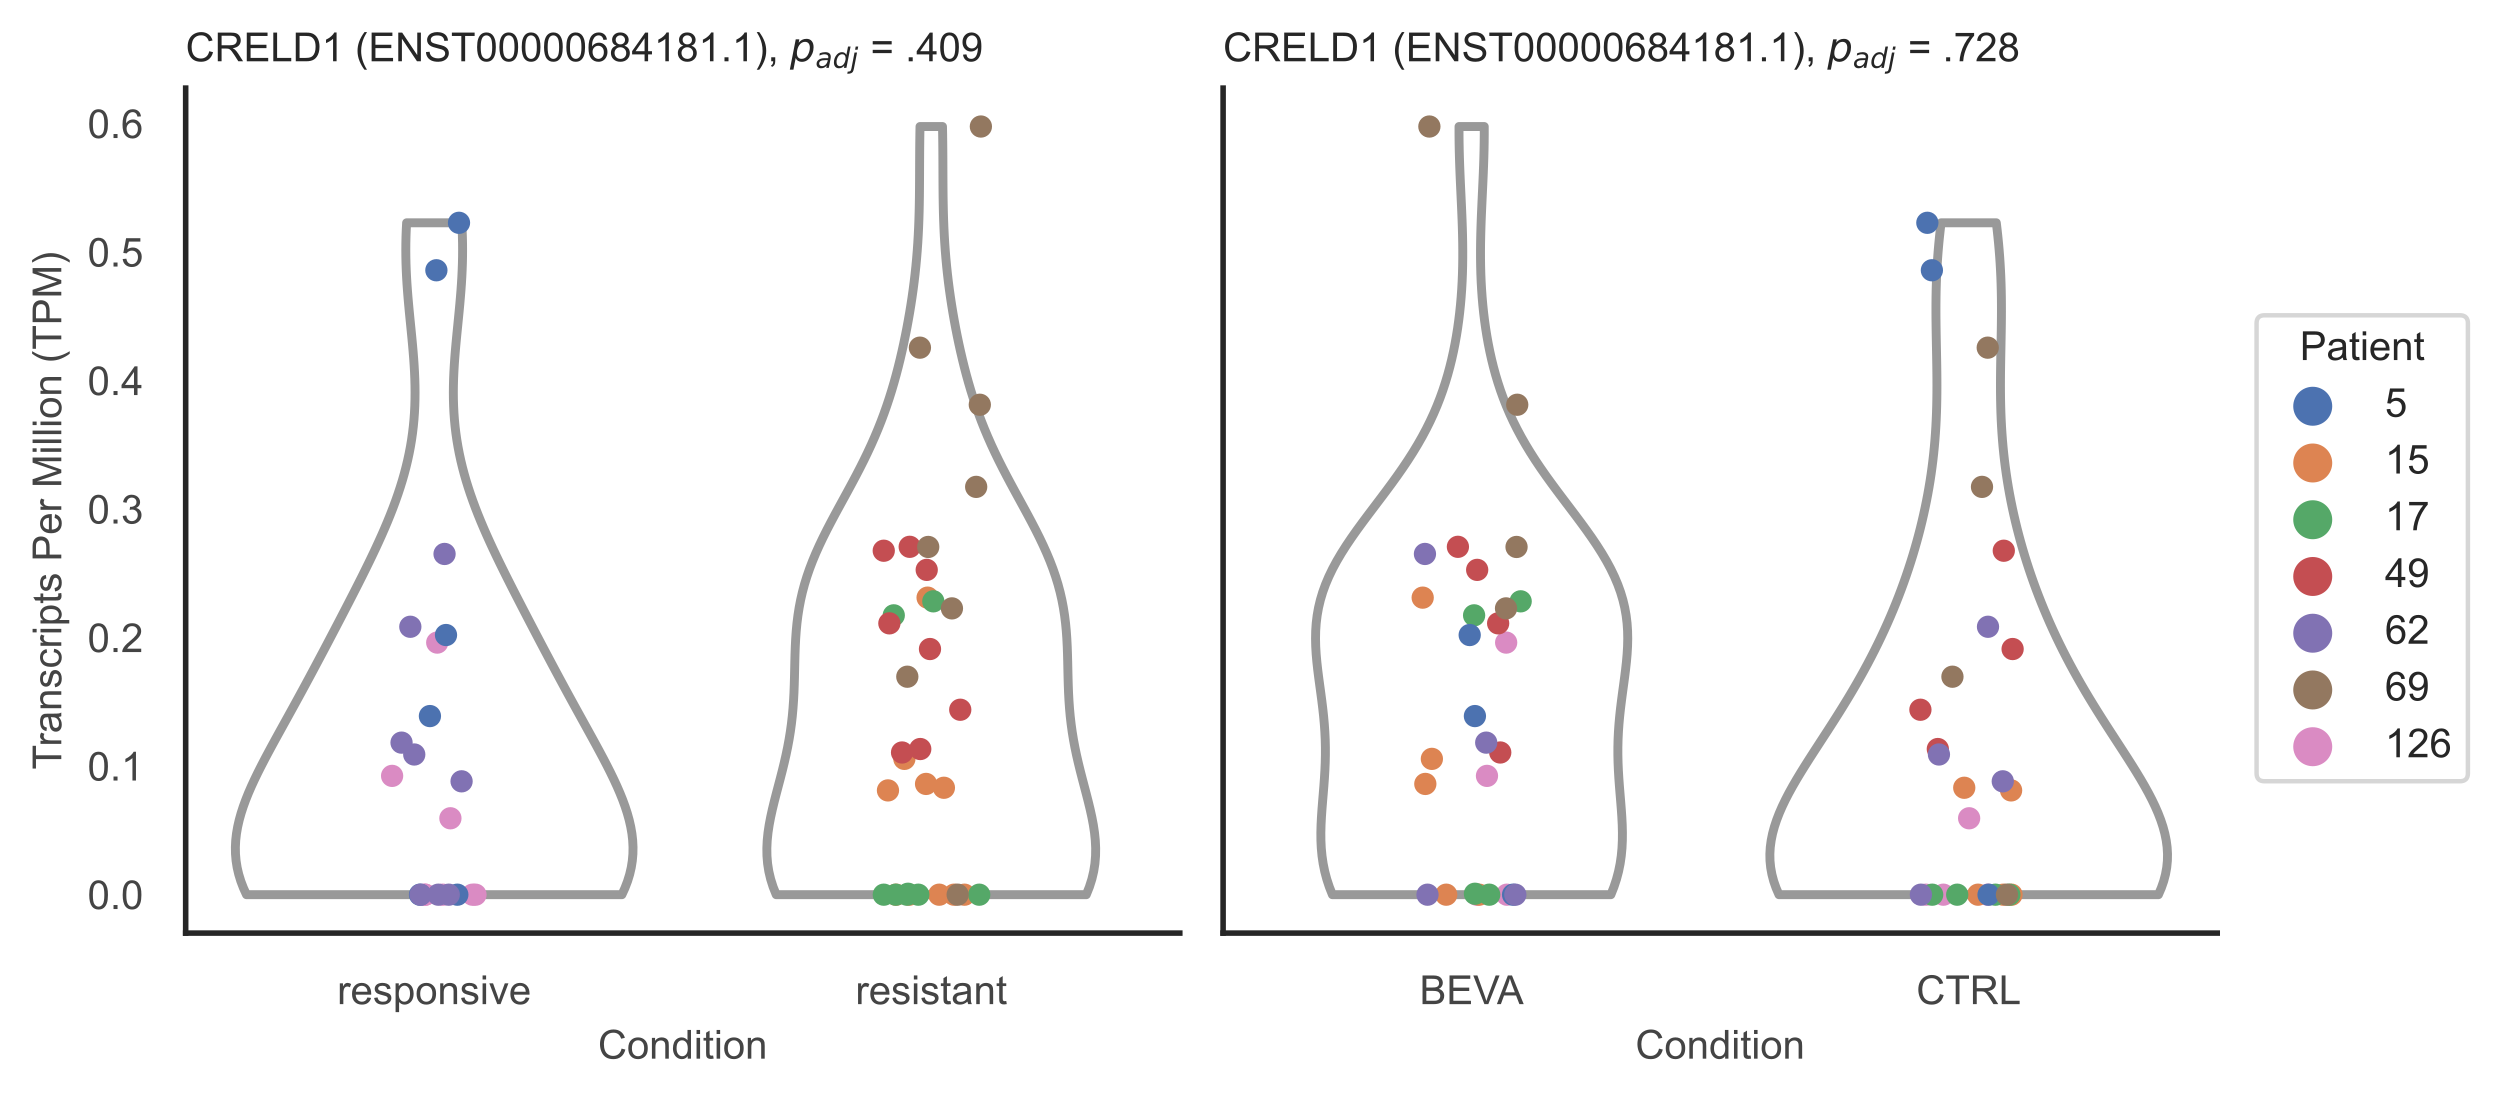<?xml version="1.0" encoding="utf-8" standalone="no"?>
<!DOCTYPE svg PUBLIC "-//W3C//DTD SVG 1.1//EN"
  "http://www.w3.org/Graphics/SVG/1.1/DTD/svg11.dtd">
<!-- Created with matplotlib (https://matplotlib.org/) -->
<svg height="246.51pt" version="1.1" viewBox="0 0 560.896 246.51" width="560.896pt" xmlns="http://www.w3.org/2000/svg" xmlns:xlink="http://www.w3.org/1999/xlink">
 <defs>
  <style type="text/css">*{stroke-linecap:butt;stroke-linejoin:round;}</style>
 </defs>
 <g id="figure_1">
  <g id="patch_1">
   <path d="M 0 246.51 
L 560.896 246.51 
L 560.896 0 
L 0 0 
z
" style="fill:#ffffff;"/>
  </g>
  <g id="axes_1">
   <g id="patch_2">
    <path d="M 41.656 209.348 
L 264.694 209.348 
L 264.694 19.77 
L 41.656 19.77 
z
" style="fill:#ffffff;"/>
   </g>
   <g id="matplotlib.axis_1">
    <g id="xtick_1">
     <g id="text_1">
      <!-- responsive -->
      <g style="fill:#444444;" transform="translate(75.655 225.29)scale(0.09 -0.09)">
       <defs>
        <path d="M 6.5 0 
L 6.5 51.859 
L 14.406 51.859 
L 14.406 44 
Q 17.438 49.516 20 51.266 
Q 22.562 53.031 25.641 53.031 
Q 30.078 53.031 34.672 50.203 
L 31.641 42.047 
Q 28.422 43.953 25.203 43.953 
Q 22.312 43.953 20.016 42.219 
Q 17.719 40.484 16.75 37.406 
Q 15.281 32.719 15.281 27.156 
L 15.281 0 
z
" id="ArialMT-114"/>
        <path d="M 42.094 16.703 
L 51.172 15.578 
Q 49.031 7.625 43.219 3.219 
Q 37.406 -1.172 28.375 -1.172 
Q 17 -1.172 10.328 5.828 
Q 3.656 12.844 3.656 25.484 
Q 3.656 38.578 10.391 45.797 
Q 17.141 53.031 27.875 53.031 
Q 38.281 53.031 44.875 45.953 
Q 51.469 38.875 51.469 26.031 
Q 51.469 25.25 51.422 23.688 
L 12.75 23.688 
Q 13.234 15.141 17.578 10.594 
Q 21.922 6.062 28.422 6.062 
Q 33.25 6.062 36.672 8.594 
Q 40.094 11.141 42.094 16.703 
z
M 13.234 30.906 
L 42.188 30.906 
Q 41.609 37.453 38.875 40.719 
Q 34.672 45.797 27.984 45.797 
Q 21.922 45.797 17.797 41.75 
Q 13.672 37.703 13.234 30.906 
z
" id="ArialMT-101"/>
        <path d="M 3.078 15.484 
L 11.766 16.844 
Q 12.5 11.625 15.844 8.844 
Q 19.188 6.062 25.203 6.062 
Q 31.25 6.062 34.172 8.516 
Q 37.109 10.984 37.109 14.312 
Q 37.109 17.281 34.516 19 
Q 32.719 20.172 25.531 21.969 
Q 15.875 24.422 12.141 26.203 
Q 8.406 27.984 6.469 31.125 
Q 4.547 34.281 4.547 38.094 
Q 4.547 41.547 6.125 44.5 
Q 7.719 47.469 10.453 49.422 
Q 12.5 50.922 16.031 51.969 
Q 19.578 53.031 23.641 53.031 
Q 29.734 53.031 34.344 51.266 
Q 38.969 49.516 41.156 46.5 
Q 43.359 43.5 44.188 38.484 
L 35.594 37.312 
Q 35.016 41.312 32.203 43.547 
Q 29.391 45.797 24.266 45.797 
Q 18.219 45.797 15.625 43.797 
Q 13.031 41.797 13.031 39.109 
Q 13.031 37.406 14.109 36.031 
Q 15.188 34.625 17.484 33.688 
Q 18.797 33.203 25.25 31.453 
Q 34.578 28.953 38.25 27.359 
Q 41.938 25.781 44.031 22.75 
Q 46.141 19.734 46.141 15.234 
Q 46.141 10.844 43.578 6.953 
Q 41.016 3.078 36.172 0.953 
Q 31.344 -1.172 25.25 -1.172 
Q 15.141 -1.172 9.844 3.031 
Q 4.547 7.234 3.078 15.484 
z
" id="ArialMT-115"/>
        <path d="M 6.594 -19.875 
L 6.594 51.859 
L 14.594 51.859 
L 14.594 45.125 
Q 17.438 49.078 21 51.047 
Q 24.562 53.031 29.641 53.031 
Q 36.281 53.031 41.359 49.609 
Q 46.438 46.188 49.016 39.953 
Q 51.609 33.734 51.609 26.312 
Q 51.609 18.359 48.75 11.984 
Q 45.906 5.609 40.453 2.219 
Q 35.016 -1.172 29 -1.172 
Q 24.609 -1.172 21.109 0.688 
Q 17.625 2.547 15.375 5.375 
L 15.375 -19.875 
z
M 14.547 25.641 
Q 14.547 15.625 18.594 10.844 
Q 22.656 6.062 28.422 6.062 
Q 34.281 6.062 38.453 11.016 
Q 42.625 15.969 42.625 26.375 
Q 42.625 36.281 38.547 41.203 
Q 34.469 46.141 28.812 46.141 
Q 23.188 46.141 18.859 40.891 
Q 14.547 35.641 14.547 25.641 
z
" id="ArialMT-112"/>
        <path d="M 3.328 25.922 
Q 3.328 40.328 11.328 47.266 
Q 18.016 53.031 27.641 53.031 
Q 38.328 53.031 45.109 46.016 
Q 51.906 39.016 51.906 26.656 
Q 51.906 16.656 48.906 10.906 
Q 45.906 5.172 40.156 2 
Q 34.422 -1.172 27.641 -1.172 
Q 16.75 -1.172 10.031 5.812 
Q 3.328 12.797 3.328 25.922 
z
M 12.359 25.922 
Q 12.359 15.969 16.703 11.016 
Q 21.047 6.062 27.641 6.062 
Q 34.188 6.062 38.531 11.031 
Q 42.875 16.016 42.875 26.219 
Q 42.875 35.844 38.5 40.797 
Q 34.125 45.75 27.641 45.75 
Q 21.047 45.75 16.703 40.812 
Q 12.359 35.891 12.359 25.922 
z
" id="ArialMT-111"/>
        <path d="M 6.594 0 
L 6.594 51.859 
L 14.5 51.859 
L 14.5 44.484 
Q 20.219 53.031 31 53.031 
Q 35.688 53.031 39.625 51.344 
Q 43.562 49.656 45.516 46.922 
Q 47.469 44.188 48.25 40.438 
Q 48.734 37.984 48.734 31.891 
L 48.734 0 
L 39.938 0 
L 39.938 31.547 
Q 39.938 36.922 38.906 39.578 
Q 37.891 42.234 35.281 43.812 
Q 32.672 45.406 29.156 45.406 
Q 23.531 45.406 19.453 41.844 
Q 15.375 38.281 15.375 28.328 
L 15.375 0 
z
" id="ArialMT-110"/>
        <path d="M 6.641 61.469 
L 6.641 71.578 
L 15.438 71.578 
L 15.438 61.469 
z
M 6.641 0 
L 6.641 51.859 
L 15.438 51.859 
L 15.438 0 
z
" id="ArialMT-105"/>
        <path d="M 21 0 
L 1.266 51.859 
L 10.547 51.859 
L 21.688 20.797 
Q 23.484 15.766 25 10.359 
Q 26.172 14.453 28.266 20.219 
L 39.797 51.859 
L 48.828 51.859 
L 29.203 0 
z
" id="ArialMT-118"/>
       </defs>
       <use xlink:href="#ArialMT-114"/>
       <use x="33.301" xlink:href="#ArialMT-101"/>
       <use x="88.916" xlink:href="#ArialMT-115"/>
       <use x="138.916" xlink:href="#ArialMT-112"/>
       <use x="194.531" xlink:href="#ArialMT-111"/>
       <use x="250.146" xlink:href="#ArialMT-110"/>
       <use x="305.762" xlink:href="#ArialMT-115"/>
       <use x="355.762" xlink:href="#ArialMT-105"/>
       <use x="377.979" xlink:href="#ArialMT-118"/>
       <use x="427.979" xlink:href="#ArialMT-101"/>
      </g>
     </g>
    </g>
    <g id="xtick_2">
     <g id="text_2">
      <!-- resistant -->
      <g style="fill:#444444;" transform="translate(191.929 225.29)scale(0.09 -0.09)">
       <defs>
        <path d="M 25.781 7.859 
L 27.047 0.094 
Q 23.344 -0.688 20.406 -0.688 
Q 15.625 -0.688 12.984 0.828 
Q 10.359 2.344 9.281 4.812 
Q 8.203 7.281 8.203 15.188 
L 8.203 45.016 
L 1.766 45.016 
L 1.766 51.859 
L 8.203 51.859 
L 8.203 64.703 
L 16.938 69.969 
L 16.938 51.859 
L 25.781 51.859 
L 25.781 45.016 
L 16.938 45.016 
L 16.938 14.703 
Q 16.938 10.938 17.406 9.859 
Q 17.875 8.797 18.922 8.156 
Q 19.969 7.516 21.922 7.516 
Q 23.391 7.516 25.781 7.859 
z
" id="ArialMT-116"/>
        <path d="M 40.438 6.391 
Q 35.547 2.25 31.031 0.531 
Q 26.516 -1.172 21.344 -1.172 
Q 12.797 -1.172 8.203 3 
Q 3.609 7.172 3.609 13.672 
Q 3.609 17.484 5.344 20.625 
Q 7.078 23.781 9.891 25.688 
Q 12.703 27.594 16.219 28.562 
Q 18.797 29.25 24.031 29.891 
Q 34.672 31.156 39.703 32.906 
Q 39.75 34.719 39.75 35.203 
Q 39.75 40.578 37.25 42.781 
Q 33.891 45.75 27.25 45.75 
Q 21.047 45.75 18.094 43.578 
Q 15.141 41.406 13.719 35.891 
L 5.125 37.062 
Q 6.297 42.578 8.984 45.969 
Q 11.672 49.359 16.75 51.188 
Q 21.828 53.031 28.516 53.031 
Q 35.156 53.031 39.297 51.469 
Q 43.453 49.906 45.406 47.531 
Q 47.359 45.172 48.141 41.547 
Q 48.578 39.312 48.578 33.453 
L 48.578 21.734 
Q 48.578 9.469 49.141 6.219 
Q 49.703 2.984 51.375 0 
L 42.188 0 
Q 40.828 2.734 40.438 6.391 
z
M 39.703 26.031 
Q 34.906 24.078 25.344 22.703 
Q 19.922 21.922 17.672 20.938 
Q 15.438 19.969 14.203 18.094 
Q 12.984 16.219 12.984 13.922 
Q 12.984 10.406 15.641 8.062 
Q 18.312 5.719 23.438 5.719 
Q 28.516 5.719 32.469 7.938 
Q 36.422 10.156 38.281 14.016 
Q 39.703 17 39.703 22.797 
z
" id="ArialMT-97"/>
       </defs>
       <use xlink:href="#ArialMT-114"/>
       <use x="33.301" xlink:href="#ArialMT-101"/>
       <use x="88.916" xlink:href="#ArialMT-115"/>
       <use x="138.916" xlink:href="#ArialMT-105"/>
       <use x="161.133" xlink:href="#ArialMT-115"/>
       <use x="211.133" xlink:href="#ArialMT-116"/>
       <use x="238.916" xlink:href="#ArialMT-97"/>
       <use x="294.531" xlink:href="#ArialMT-110"/>
       <use x="350.146" xlink:href="#ArialMT-116"/>
      </g>
     </g>
    </g>
    <g id="text_3">
     <!-- Condition -->
     <g style="fill:#444444;" transform="translate(134.163 237.521)scale(0.09 -0.09)">
      <defs>
       <path d="M 58.797 25.094 
L 68.266 22.703 
Q 65.281 11.031 57.547 4.906 
Q 49.812 -1.219 38.625 -1.219 
Q 27.047 -1.219 19.797 3.484 
Q 12.547 8.203 8.766 17.141 
Q 4.984 26.078 4.984 36.328 
Q 4.984 47.516 9.25 55.828 
Q 13.531 64.156 21.406 68.469 
Q 29.297 72.797 38.766 72.797 
Q 49.516 72.797 56.828 67.328 
Q 64.156 61.859 67.047 51.953 
L 57.719 49.75 
Q 55.219 57.562 50.484 61.125 
Q 45.75 64.703 38.578 64.703 
Q 30.328 64.703 24.781 60.734 
Q 19.234 56.781 16.984 50.109 
Q 14.75 43.453 14.75 36.375 
Q 14.75 27.25 17.406 20.438 
Q 20.062 13.625 25.672 10.25 
Q 31.297 6.891 37.844 6.891 
Q 45.797 6.891 51.312 11.469 
Q 56.844 16.062 58.797 25.094 
z
" id="ArialMT-67"/>
       <path d="M 40.234 0 
L 40.234 6.547 
Q 35.297 -1.172 25.734 -1.172 
Q 19.531 -1.172 14.328 2.25 
Q 9.125 5.672 6.266 11.797 
Q 3.422 17.922 3.422 25.875 
Q 3.422 33.641 6 39.969 
Q 8.594 46.297 13.766 49.656 
Q 18.953 53.031 25.344 53.031 
Q 30.031 53.031 33.688 51.047 
Q 37.359 49.078 39.656 45.906 
L 39.656 71.578 
L 48.391 71.578 
L 48.391 0 
z
M 12.453 25.875 
Q 12.453 15.922 16.641 10.984 
Q 20.844 6.062 26.562 6.062 
Q 32.328 6.062 36.344 10.766 
Q 40.375 15.484 40.375 25.141 
Q 40.375 35.797 36.266 40.766 
Q 32.172 45.75 26.172 45.75 
Q 20.312 45.75 16.375 40.969 
Q 12.453 36.188 12.453 25.875 
z
" id="ArialMT-100"/>
      </defs>
      <use xlink:href="#ArialMT-67"/>
      <use x="72.217" xlink:href="#ArialMT-111"/>
      <use x="127.832" xlink:href="#ArialMT-110"/>
      <use x="183.447" xlink:href="#ArialMT-100"/>
      <use x="239.062" xlink:href="#ArialMT-105"/>
      <use x="261.279" xlink:href="#ArialMT-116"/>
      <use x="289.062" xlink:href="#ArialMT-105"/>
      <use x="311.279" xlink:href="#ArialMT-111"/>
      <use x="366.895" xlink:href="#ArialMT-110"/>
     </g>
    </g>
   </g>
   <g id="matplotlib.axis_2">
    <g id="ytick_1">
     <g id="text_4">
      <!-- 0.0 -->
      <g style="fill:#444444;" transform="translate(19.646 203.952)scale(0.09 -0.09)">
       <defs>
        <path d="M 4.156 35.297 
Q 4.156 48 6.766 55.734 
Q 9.375 63.484 14.516 67.672 
Q 19.672 71.875 27.484 71.875 
Q 33.25 71.875 37.594 69.547 
Q 41.938 67.234 44.766 62.859 
Q 47.609 58.5 49.219 52.219 
Q 50.828 45.953 50.828 35.297 
Q 50.828 22.703 48.234 14.969 
Q 45.656 7.234 40.5 3 
Q 35.359 -1.219 27.484 -1.219 
Q 17.141 -1.219 11.234 6.203 
Q 4.156 15.141 4.156 35.297 
z
M 13.188 35.297 
Q 13.188 17.672 17.312 11.828 
Q 21.438 6 27.484 6 
Q 33.547 6 37.672 11.859 
Q 41.797 17.719 41.797 35.297 
Q 41.797 52.984 37.672 58.781 
Q 33.547 64.594 27.391 64.594 
Q 21.344 64.594 17.719 59.469 
Q 13.188 52.938 13.188 35.297 
z
" id="ArialMT-48"/>
        <path d="M 9.078 0 
L 9.078 10.016 
L 19.094 10.016 
L 19.094 0 
z
" id="ArialMT-46"/>
       </defs>
       <use xlink:href="#ArialMT-48"/>
       <use x="55.615" xlink:href="#ArialMT-46"/>
       <use x="83.398" xlink:href="#ArialMT-48"/>
      </g>
     </g>
    </g>
    <g id="ytick_2">
     <g id="text_5">
      <!-- 0.1 -->
      <g style="fill:#444444;" transform="translate(19.646 175.122)scale(0.09 -0.09)">
       <defs>
        <path d="M 37.25 0 
L 28.469 0 
L 28.469 56 
Q 25.297 52.984 20.141 49.953 
Q 14.984 46.922 10.891 45.406 
L 10.891 53.906 
Q 18.266 57.375 23.781 62.297 
Q 29.297 67.234 31.594 71.875 
L 37.25 71.875 
z
" id="ArialMT-49"/>
       </defs>
       <use xlink:href="#ArialMT-48"/>
       <use x="55.615" xlink:href="#ArialMT-46"/>
       <use x="83.398" xlink:href="#ArialMT-49"/>
      </g>
     </g>
    </g>
    <g id="ytick_3">
     <g id="text_6">
      <!-- 0.2 -->
      <g style="fill:#444444;" transform="translate(19.646 146.292)scale(0.09 -0.09)">
       <defs>
        <path d="M 50.344 8.453 
L 50.344 0 
L 3.031 0 
Q 2.938 3.172 4.047 6.109 
Q 5.859 10.938 9.828 15.625 
Q 13.812 20.312 21.344 26.469 
Q 33.016 36.031 37.109 41.625 
Q 41.219 47.219 41.219 52.203 
Q 41.219 57.422 37.469 61 
Q 33.734 64.594 27.734 64.594 
Q 21.391 64.594 17.578 60.781 
Q 13.766 56.984 13.719 50.25 
L 4.688 51.172 
Q 5.609 61.281 11.656 66.578 
Q 17.719 71.875 27.938 71.875 
Q 38.234 71.875 44.234 66.156 
Q 50.25 60.453 50.25 52 
Q 50.25 47.703 48.484 43.547 
Q 46.734 39.406 42.656 34.812 
Q 38.578 30.219 29.109 22.219 
Q 21.188 15.578 18.938 13.203 
Q 16.703 10.844 15.234 8.453 
z
" id="ArialMT-50"/>
       </defs>
       <use xlink:href="#ArialMT-48"/>
       <use x="55.615" xlink:href="#ArialMT-46"/>
       <use x="83.398" xlink:href="#ArialMT-50"/>
      </g>
     </g>
    </g>
    <g id="ytick_4">
     <g id="text_7">
      <!-- 0.3 -->
      <g style="fill:#444444;" transform="translate(19.646 117.462)scale(0.09 -0.09)">
       <defs>
        <path d="M 4.203 18.891 
L 12.984 20.062 
Q 14.5 12.594 18.141 9.297 
Q 21.781 6 27 6 
Q 33.203 6 37.469 10.297 
Q 41.75 14.594 41.75 20.953 
Q 41.75 27 37.797 30.922 
Q 33.844 34.859 27.734 34.859 
Q 25.25 34.859 21.531 33.891 
L 22.516 41.609 
Q 23.391 41.5 23.922 41.5 
Q 29.547 41.5 34.031 44.422 
Q 38.531 47.359 38.531 53.469 
Q 38.531 58.297 35.25 61.469 
Q 31.984 64.656 26.812 64.656 
Q 21.688 64.656 18.266 61.422 
Q 14.844 58.203 13.875 51.766 
L 5.078 53.328 
Q 6.688 62.156 12.391 67.016 
Q 18.109 71.875 26.609 71.875 
Q 32.469 71.875 37.391 69.359 
Q 42.328 66.844 44.938 62.5 
Q 47.562 58.156 47.562 53.266 
Q 47.562 48.641 45.062 44.828 
Q 42.578 41.016 37.703 38.766 
Q 44.047 37.312 47.562 32.688 
Q 51.078 28.078 51.078 21.141 
Q 51.078 11.766 44.234 5.25 
Q 37.406 -1.266 26.953 -1.266 
Q 17.531 -1.266 11.297 4.344 
Q 5.078 9.969 4.203 18.891 
z
" id="ArialMT-51"/>
       </defs>
       <use xlink:href="#ArialMT-48"/>
       <use x="55.615" xlink:href="#ArialMT-46"/>
       <use x="83.398" xlink:href="#ArialMT-51"/>
      </g>
     </g>
    </g>
    <g id="ytick_5">
     <g id="text_8">
      <!-- 0.4 -->
      <g style="fill:#444444;" transform="translate(19.646 88.632)scale(0.09 -0.09)">
       <defs>
        <path d="M 32.328 0 
L 32.328 17.141 
L 1.266 17.141 
L 1.266 25.203 
L 33.938 71.578 
L 41.109 71.578 
L 41.109 25.203 
L 50.781 25.203 
L 50.781 17.141 
L 41.109 17.141 
L 41.109 0 
z
M 32.328 25.203 
L 32.328 57.469 
L 9.906 25.203 
z
" id="ArialMT-52"/>
       </defs>
       <use xlink:href="#ArialMT-48"/>
       <use x="55.615" xlink:href="#ArialMT-46"/>
       <use x="83.398" xlink:href="#ArialMT-52"/>
      </g>
     </g>
    </g>
    <g id="ytick_6">
     <g id="text_9">
      <!-- 0.5 -->
      <g style="fill:#444444;" transform="translate(19.646 59.802)scale(0.09 -0.09)">
       <defs>
        <path d="M 4.156 18.75 
L 13.375 19.531 
Q 14.406 12.797 18.141 9.391 
Q 21.875 6 27.156 6 
Q 33.5 6 37.891 10.781 
Q 42.281 15.578 42.281 23.484 
Q 42.281 31 38.062 35.344 
Q 33.844 39.703 27 39.703 
Q 22.75 39.703 19.328 37.766 
Q 15.922 35.844 13.969 32.766 
L 5.719 33.844 
L 12.641 70.609 
L 48.25 70.609 
L 48.25 62.203 
L 19.672 62.203 
L 15.828 42.969 
Q 22.266 47.469 29.344 47.469 
Q 38.719 47.469 45.156 40.969 
Q 51.609 34.469 51.609 24.266 
Q 51.609 14.547 45.953 7.469 
Q 39.062 -1.219 27.156 -1.219 
Q 17.391 -1.219 11.203 4.25 
Q 5.031 9.719 4.156 18.75 
z
" id="ArialMT-53"/>
       </defs>
       <use xlink:href="#ArialMT-48"/>
       <use x="55.615" xlink:href="#ArialMT-46"/>
       <use x="83.398" xlink:href="#ArialMT-53"/>
      </g>
     </g>
    </g>
    <g id="ytick_7">
     <g id="text_10">
      <!-- 0.6 -->
      <g style="fill:#444444;" transform="translate(19.646 30.972)scale(0.09 -0.09)">
       <defs>
        <path d="M 49.75 54.047 
L 41.016 53.375 
Q 39.844 58.547 37.703 60.891 
Q 34.125 64.656 28.906 64.656 
Q 24.703 64.656 21.531 62.312 
Q 17.391 59.281 14.984 53.469 
Q 12.594 47.656 12.5 36.922 
Q 15.672 41.75 20.266 44.094 
Q 24.859 46.438 29.891 46.438 
Q 38.672 46.438 44.844 39.969 
Q 51.031 33.5 51.031 23.25 
Q 51.031 16.5 48.125 10.719 
Q 45.219 4.938 40.141 1.859 
Q 35.062 -1.219 28.609 -1.219 
Q 17.625 -1.219 10.688 6.859 
Q 3.766 14.938 3.766 33.5 
Q 3.766 54.25 11.422 63.672 
Q 18.109 71.875 29.438 71.875 
Q 37.891 71.875 43.281 67.141 
Q 48.688 62.406 49.75 54.047 
z
M 13.875 23.188 
Q 13.875 18.656 15.797 14.5 
Q 17.719 10.359 21.188 8.172 
Q 24.656 6 28.469 6 
Q 34.031 6 38.031 10.484 
Q 42.047 14.984 42.047 22.703 
Q 42.047 30.125 38.078 34.391 
Q 34.125 38.672 28.125 38.672 
Q 22.172 38.672 18.016 34.391 
Q 13.875 30.125 13.875 23.188 
z
" id="ArialMT-54"/>
       </defs>
       <use xlink:href="#ArialMT-48"/>
       <use x="55.615" xlink:href="#ArialMT-46"/>
       <use x="83.398" xlink:href="#ArialMT-54"/>
      </g>
     </g>
    </g>
    <g id="text_11">
     <!-- Transcripts Per Million (TPM) -->
     <g style="fill:#444444;" transform="translate(13.752 172.644)rotate(-90)scale(0.09 -0.09)">
      <defs>
       <path d="M 25.922 0 
L 25.922 63.141 
L 2.344 63.141 
L 2.344 71.578 
L 59.078 71.578 
L 59.078 63.141 
L 35.406 63.141 
L 35.406 0 
z
" id="ArialMT-84"/>
       <path d="M 40.438 19 
L 49.078 17.875 
Q 47.656 8.938 41.812 3.875 
Q 35.984 -1.172 27.484 -1.172 
Q 16.844 -1.172 10.375 5.781 
Q 3.906 12.75 3.906 25.734 
Q 3.906 34.125 6.688 40.422 
Q 9.469 46.734 15.156 49.875 
Q 20.844 53.031 27.547 53.031 
Q 35.984 53.031 41.359 48.75 
Q 46.734 44.484 48.25 36.625 
L 39.703 35.297 
Q 38.484 40.531 35.375 43.156 
Q 32.281 45.797 27.875 45.797 
Q 21.234 45.797 17.078 41.031 
Q 12.938 36.281 12.938 25.984 
Q 12.938 15.531 16.938 10.797 
Q 20.953 6.062 27.391 6.062 
Q 32.562 6.062 36.031 9.234 
Q 39.5 12.406 40.438 19 
z
" id="ArialMT-99"/>
       <path id="ArialMT-32"/>
       <path d="M 7.719 0 
L 7.719 71.578 
L 34.719 71.578 
Q 41.844 71.578 45.609 70.906 
Q 50.875 70.016 54.438 67.547 
Q 58.016 65.094 60.188 60.641 
Q 62.359 56.203 62.359 50.875 
Q 62.359 41.75 56.547 35.422 
Q 50.734 29.109 35.547 29.109 
L 17.188 29.109 
L 17.188 0 
z
M 17.188 37.547 
L 35.688 37.547 
Q 44.875 37.547 48.734 40.969 
Q 52.594 44.391 52.594 50.594 
Q 52.594 55.078 50.312 58.266 
Q 48.047 61.469 44.344 62.5 
Q 41.938 63.141 35.5 63.141 
L 17.188 63.141 
z
" id="ArialMT-80"/>
       <path d="M 7.422 0 
L 7.422 71.578 
L 21.688 71.578 
L 38.625 20.906 
Q 40.969 13.812 42.047 10.297 
Q 43.266 14.203 45.844 21.781 
L 62.984 71.578 
L 75.734 71.578 
L 75.734 0 
L 66.609 0 
L 66.609 59.906 
L 45.797 0 
L 37.25 0 
L 16.547 60.938 
L 16.547 0 
z
" id="ArialMT-77"/>
       <path d="M 6.391 0 
L 6.391 71.578 
L 15.188 71.578 
L 15.188 0 
z
" id="ArialMT-108"/>
       <path d="M 23.391 -21.047 
Q 16.109 -11.859 11.078 0.438 
Q 6.062 12.75 6.062 25.922 
Q 6.062 37.547 9.812 48.188 
Q 14.203 60.547 23.391 72.797 
L 29.688 72.797 
Q 23.781 62.641 21.875 58.297 
Q 18.891 51.562 17.188 44.234 
Q 15.094 35.109 15.094 25.875 
Q 15.094 2.391 29.688 -21.047 
z
" id="ArialMT-40"/>
       <path d="M 12.359 -21.047 
L 6.062 -21.047 
Q 20.656 2.391 20.656 25.875 
Q 20.656 35.062 18.562 44.094 
Q 16.891 51.422 13.922 58.156 
Q 12.016 62.547 6.062 72.797 
L 12.359 72.797 
Q 21.531 60.547 25.922 48.188 
Q 29.688 37.547 29.688 25.922 
Q 29.688 12.75 24.625 0.438 
Q 19.578 -11.859 12.359 -21.047 
z
" id="ArialMT-41"/>
      </defs>
      <use xlink:href="#ArialMT-84"/>
      <use x="57.334" xlink:href="#ArialMT-114"/>
      <use x="90.635" xlink:href="#ArialMT-97"/>
      <use x="146.25" xlink:href="#ArialMT-110"/>
      <use x="201.865" xlink:href="#ArialMT-115"/>
      <use x="251.865" xlink:href="#ArialMT-99"/>
      <use x="301.865" xlink:href="#ArialMT-114"/>
      <use x="335.166" xlink:href="#ArialMT-105"/>
      <use x="357.383" xlink:href="#ArialMT-112"/>
      <use x="412.998" xlink:href="#ArialMT-116"/>
      <use x="440.781" xlink:href="#ArialMT-115"/>
      <use x="490.781" xlink:href="#ArialMT-32"/>
      <use x="518.564" xlink:href="#ArialMT-80"/>
      <use x="585.264" xlink:href="#ArialMT-101"/>
      <use x="640.879" xlink:href="#ArialMT-114"/>
      <use x="674.18" xlink:href="#ArialMT-32"/>
      <use x="701.963" xlink:href="#ArialMT-77"/>
      <use x="785.264" xlink:href="#ArialMT-105"/>
      <use x="807.48" xlink:href="#ArialMT-108"/>
      <use x="829.697" xlink:href="#ArialMT-108"/>
      <use x="851.914" xlink:href="#ArialMT-105"/>
      <use x="874.131" xlink:href="#ArialMT-111"/>
      <use x="929.746" xlink:href="#ArialMT-110"/>
      <use x="985.361" xlink:href="#ArialMT-32"/>
      <use x="1013.145" xlink:href="#ArialMT-40"/>
      <use x="1046.445" xlink:href="#ArialMT-84"/>
      <use x="1107.529" xlink:href="#ArialMT-80"/>
      <use x="1174.229" xlink:href="#ArialMT-77"/>
      <use x="1257.529" xlink:href="#ArialMT-41"/>
     </g>
    </g>
   </g>
   <g id="PolyCollection_1">
    <defs>
     <path d="M 139.529 -45.779 
L 55.302 -45.779 
L 54.609 -47.301 
L 54.028 -48.824 
L 53.561 -50.347 
L 53.207 -51.869 
L 52.966 -53.392 
L 52.834 -54.915 
L 52.808 -56.437 
L 52.884 -57.96 
L 53.056 -59.483 
L 53.32 -61.005 
L 53.667 -62.528 
L 54.092 -64.051 
L 54.586 -65.573 
L 55.144 -67.096 
L 55.757 -68.619 
L 56.419 -70.141 
L 57.123 -71.664 
L 57.862 -73.186 
L 58.629 -74.709 
L 59.42 -76.232 
L 60.229 -77.754 
L 61.051 -79.277 
L 61.883 -80.8 
L 62.72 -82.322 
L 63.561 -83.845 
L 64.403 -85.368 
L 65.243 -86.89 
L 66.081 -88.413 
L 66.915 -89.936 
L 67.745 -91.458 
L 68.57 -92.981 
L 69.391 -94.504 
L 70.208 -96.026 
L 71.02 -97.549 
L 71.829 -99.072 
L 72.635 -100.594 
L 73.438 -102.117 
L 74.238 -103.64 
L 75.035 -105.162 
L 75.831 -106.685 
L 76.623 -108.207 
L 77.414 -109.73 
L 78.2 -111.253 
L 78.983 -112.775 
L 79.761 -114.298 
L 80.534 -115.821 
L 81.299 -117.343 
L 82.055 -118.866 
L 82.802 -120.389 
L 83.536 -121.911 
L 84.256 -123.434 
L 84.96 -124.957 
L 85.647 -126.479 
L 86.313 -128.002 
L 86.957 -129.525 
L 87.577 -131.047 
L 88.171 -132.57 
L 88.737 -134.093 
L 89.273 -135.615 
L 89.778 -137.138 
L 90.25 -138.66 
L 90.687 -140.183 
L 91.089 -141.706 
L 91.456 -143.228 
L 91.785 -144.751 
L 92.077 -146.274 
L 92.332 -147.796 
L 92.549 -149.319 
L 92.731 -150.842 
L 92.876 -152.364 
L 92.986 -153.887 
L 93.062 -155.41 
L 93.106 -156.932 
L 93.12 -158.455 
L 93.105 -159.978 
L 93.064 -161.5 
L 92.999 -163.023 
L 92.912 -164.546 
L 92.808 -166.068 
L 92.688 -167.591 
L 92.555 -169.114 
L 92.413 -170.636 
L 92.265 -172.159 
L 92.113 -173.681 
L 91.962 -175.204 
L 91.814 -176.727 
L 91.672 -178.249 
L 91.539 -179.772 
L 91.417 -181.295 
L 91.309 -182.817 
L 91.217 -184.34 
L 91.144 -185.863 
L 91.089 -187.385 
L 91.056 -188.908 
L 91.045 -190.431 
L 91.056 -191.953 
L 91.09 -193.476 
L 91.148 -194.999 
L 91.227 -196.521 
L 103.604 -196.521 
L 103.604 -196.521 
L 103.683 -194.999 
L 103.74 -193.476 
L 103.775 -191.953 
L 103.786 -190.431 
L 103.775 -188.908 
L 103.742 -187.385 
L 103.687 -185.863 
L 103.614 -184.34 
L 103.522 -182.817 
L 103.414 -181.295 
L 103.292 -179.772 
L 103.159 -178.249 
L 103.017 -176.727 
L 102.869 -175.204 
L 102.718 -173.681 
L 102.566 -172.159 
L 102.418 -170.636 
L 102.276 -169.114 
L 102.143 -167.591 
L 102.023 -166.068 
L 101.919 -164.546 
L 101.832 -163.023 
L 101.767 -161.5 
L 101.726 -159.978 
L 101.711 -158.455 
L 101.725 -156.932 
L 101.769 -155.41 
L 101.845 -153.887 
L 101.955 -152.364 
L 102.1 -150.842 
L 102.281 -149.319 
L 102.499 -147.796 
L 102.754 -146.274 
L 103.046 -144.751 
L 103.375 -143.228 
L 103.741 -141.706 
L 104.144 -140.183 
L 104.581 -138.66 
L 105.053 -137.138 
L 105.558 -135.615 
L 106.094 -134.093 
L 106.66 -132.57 
L 107.254 -131.047 
L 107.874 -129.525 
L 108.518 -128.002 
L 109.184 -126.479 
L 109.871 -124.957 
L 110.575 -123.434 
L 111.295 -121.911 
L 112.029 -120.389 
L 112.776 -118.866 
L 113.532 -117.343 
L 114.297 -115.821 
L 115.069 -114.298 
L 115.848 -112.775 
L 116.631 -111.253 
L 117.417 -109.73 
L 118.207 -108.207 
L 119 -106.685 
L 119.796 -105.162 
L 120.593 -103.64 
L 121.393 -102.117 
L 122.196 -100.594 
L 123.002 -99.072 
L 123.81 -97.549 
L 124.623 -96.026 
L 125.44 -94.504 
L 126.261 -92.981 
L 127.086 -91.458 
L 127.916 -89.936 
L 128.75 -88.413 
L 129.588 -86.89 
L 130.428 -85.368 
L 131.27 -83.845 
L 132.11 -82.322 
L 132.948 -80.8 
L 133.78 -79.277 
L 134.602 -77.754 
L 135.411 -76.232 
L 136.202 -74.709 
L 136.969 -73.186 
L 137.708 -71.664 
L 138.412 -70.141 
L 139.073 -68.619 
L 139.687 -67.096 
L 140.245 -65.573 
L 140.739 -64.051 
L 141.164 -62.528 
L 141.511 -61.005 
L 141.775 -59.483 
L 141.947 -57.96 
L 142.023 -56.437 
L 141.997 -54.915 
L 141.865 -53.392 
L 141.624 -51.869 
L 141.27 -50.347 
L 140.803 -48.824 
L 140.222 -47.301 
L 139.529 -45.779 
z
" id="mbba0838060" style="stroke:#999999;stroke-width:2;"/>
    </defs>
    <g clip-path="url(#pb277d9907c)">
     <use style="fill:#ffffff;stroke:#999999;stroke-width:2;" x="0" xlink:href="#mbba0838060" y="246.51"/>
    </g>
   </g>
   <g id="PolyCollection_2">
    <defs>
     <path d="M 243.719 -45.779 
L 174.15 -45.779 
L 173.455 -47.52 
L 172.904 -49.26 
L 172.492 -51.001 
L 172.218 -52.742 
L 172.072 -54.483 
L 172.047 -56.224 
L 172.13 -57.965 
L 172.31 -59.706 
L 172.572 -61.446 
L 172.903 -63.187 
L 173.286 -64.928 
L 173.709 -66.669 
L 174.156 -68.41 
L 174.615 -70.151 
L 175.074 -71.891 
L 175.521 -73.632 
L 175.947 -75.373 
L 176.345 -77.114 
L 176.709 -78.855 
L 177.034 -80.596 
L 177.317 -82.337 
L 177.557 -84.077 
L 177.756 -85.818 
L 177.914 -87.559 
L 178.037 -89.3 
L 178.129 -91.041 
L 178.195 -92.782 
L 178.244 -94.522 
L 178.283 -96.263 
L 178.321 -98.004 
L 178.366 -99.745 
L 178.429 -101.486 
L 178.517 -103.227 
L 178.641 -104.968 
L 178.807 -106.708 
L 179.024 -108.449 
L 179.297 -110.19 
L 179.631 -111.931 
L 180.03 -113.672 
L 180.497 -115.413 
L 181.032 -117.153 
L 181.633 -118.894 
L 182.298 -120.635 
L 183.024 -122.376 
L 183.805 -124.117 
L 184.634 -125.858 
L 185.504 -127.598 
L 186.408 -129.339 
L 187.336 -131.08 
L 188.28 -132.821 
L 189.231 -134.562 
L 190.181 -136.303 
L 191.122 -138.044 
L 192.048 -139.784 
L 192.951 -141.525 
L 193.826 -143.266 
L 194.669 -145.007 
L 195.477 -146.748 
L 196.247 -148.489 
L 196.979 -150.229 
L 197.672 -151.97 
L 198.325 -153.711 
L 198.941 -155.452 
L 199.521 -157.193 
L 200.067 -158.934 
L 200.58 -160.675 
L 201.064 -162.415 
L 201.52 -164.156 
L 201.951 -165.897 
L 202.357 -167.638 
L 202.742 -169.379 
L 203.105 -171.12 
L 203.449 -172.86 
L 203.772 -174.601 
L 204.077 -176.342 
L 204.362 -178.083 
L 204.627 -179.824 
L 204.873 -181.565 
L 205.098 -183.306 
L 205.302 -185.046 
L 205.486 -186.787 
L 205.648 -188.528 
L 205.79 -190.269 
L 205.912 -192.01 
L 206.013 -193.751 
L 206.097 -195.491 
L 206.163 -197.232 
L 206.214 -198.973 
L 206.251 -200.714 
L 206.278 -202.455 
L 206.295 -204.196 
L 206.306 -205.937 
L 206.314 -207.677 
L 206.32 -209.418 
L 206.328 -211.159 
L 206.339 -212.9 
L 206.356 -214.641 
L 206.379 -216.382 
L 206.411 -218.122 
L 211.458 -218.122 
L 211.458 -218.122 
L 211.49 -216.382 
L 211.513 -214.641 
L 211.53 -212.9 
L 211.541 -211.159 
L 211.549 -209.418 
L 211.555 -207.677 
L 211.563 -205.937 
L 211.574 -204.196 
L 211.591 -202.455 
L 211.618 -200.714 
L 211.655 -198.973 
L 211.706 -197.232 
L 211.772 -195.491 
L 211.856 -193.751 
L 211.957 -192.01 
L 212.079 -190.269 
L 212.221 -188.528 
L 212.383 -186.787 
L 212.567 -185.046 
L 212.771 -183.306 
L 212.996 -181.565 
L 213.242 -179.824 
L 213.507 -178.083 
L 213.792 -176.342 
L 214.097 -174.601 
L 214.42 -172.86 
L 214.764 -171.12 
L 215.127 -169.379 
L 215.512 -167.638 
L 215.919 -165.897 
L 216.349 -164.156 
L 216.805 -162.415 
L 217.289 -160.675 
L 217.802 -158.934 
L 218.348 -157.193 
L 218.928 -155.452 
L 219.544 -153.711 
L 220.197 -151.97 
L 220.89 -150.229 
L 221.622 -148.489 
L 222.392 -146.748 
L 223.2 -145.007 
L 224.043 -143.266 
L 224.918 -141.525 
L 225.821 -139.784 
L 226.747 -138.044 
L 227.688 -136.303 
L 228.638 -134.562 
L 229.589 -132.821 
L 230.533 -131.08 
L 231.461 -129.339 
L 232.365 -127.598 
L 233.235 -125.858 
L 234.064 -124.117 
L 234.845 -122.376 
L 235.571 -120.635 
L 236.236 -118.894 
L 236.837 -117.153 
L 237.372 -115.413 
L 237.839 -113.672 
L 238.238 -111.931 
L 238.572 -110.19 
L 238.845 -108.449 
L 239.062 -106.708 
L 239.228 -104.968 
L 239.352 -103.227 
L 239.44 -101.486 
L 239.503 -99.745 
L 239.548 -98.004 
L 239.586 -96.263 
L 239.625 -94.522 
L 239.674 -92.782 
L 239.74 -91.041 
L 239.832 -89.3 
L 239.955 -87.559 
L 240.113 -85.818 
L 240.312 -84.077 
L 240.552 -82.337 
L 240.836 -80.596 
L 241.16 -78.855 
L 241.524 -77.114 
L 241.922 -75.373 
L 242.348 -73.632 
L 242.795 -71.891 
L 243.254 -70.151 
L 243.713 -68.41 
L 244.16 -66.669 
L 244.583 -64.928 
L 244.966 -63.187 
L 245.297 -61.446 
L 245.559 -59.706 
L 245.739 -57.965 
L 245.822 -56.224 
L 245.797 -54.483 
L 245.651 -52.742 
L 245.377 -51.001 
L 244.965 -49.26 
L 244.414 -47.52 
L 243.719 -45.779 
z
" id="ma229757474" style="stroke:#999999;stroke-width:2;"/>
    </defs>
    <g clip-path="url(#pb277d9907c)">
     <use style="fill:#ffffff;stroke:#999999;stroke-width:2;" x="0" xlink:href="#ma229757474" y="246.51"/>
    </g>
   </g>
   <g id="PathCollection_1"/>
   <g id="PathCollection_2"/>
   <g id="PathCollection_3"/>
   <g id="PathCollection_4"/>
   <g id="PathCollection_5"/>
   <g id="PathCollection_6"/>
   <g id="PathCollection_7"/>
   <g id="patch_3">
    <path d="M 41.656 209.348 
L 41.656 19.77 
" style="fill:none;stroke:#262626;stroke-linecap:square;stroke-linejoin:miter;stroke-width:1.25;"/>
   </g>
   <g id="patch_4">
    <path d="M 41.656 209.348 
L 264.694 209.348 
" style="fill:none;stroke:#262626;stroke-linecap:square;stroke-linejoin:miter;stroke-width:1.25;"/>
   </g>
   <g id="PathCollection_8">
    <defs>
     <path d="M 0 2.5 
C 0.663 2.5 1.299 2.237 1.768 1.768 
C 2.237 1.299 2.5 0.663 2.5 -0 
C 2.5 -0.663 2.237 -1.299 1.768 -1.768 
C 1.299 -2.237 0.663 -2.5 0 -2.5 
C -0.663 -2.5 -1.299 -2.237 -1.768 -1.768 
C -2.237 -1.299 -2.5 -0.663 -2.5 0 
C -2.5 0.663 -2.237 1.299 -1.768 1.768 
C -1.299 2.237 -0.663 2.5 0 2.5 
z
" id="C0_0_0e43084d03"/>
    </defs>
    <g clip-path="url(#pb277d9907c)">
     <use style="fill:#da8bc3;" x="106.006" xlink:href="#C0_0_0e43084d03" y="200.731"/>
    </g>
    <g clip-path="url(#pb277d9907c)">
     <use style="fill:#da8bc3;" x="98.097" xlink:href="#C0_0_0e43084d03" y="144.169"/>
    </g>
    <g clip-path="url(#pb277d9907c)">
     <use style="fill:#da8bc3;" x="87.972" xlink:href="#C0_0_0e43084d03" y="174.076"/>
    </g>
    <g clip-path="url(#pb277d9907c)">
     <use style="fill:#da8bc3;" x="99.34" xlink:href="#C0_0_0e43084d03" y="200.731"/>
    </g>
    <g clip-path="url(#pb277d9907c)">
     <use style="fill:#da8bc3;" x="106.676" xlink:href="#C0_0_0e43084d03" y="200.731"/>
    </g>
    <g clip-path="url(#pb277d9907c)">
     <use style="fill:#da8bc3;" x="95.365" xlink:href="#C0_0_0e43084d03" y="200.731"/>
    </g>
    <g clip-path="url(#pb277d9907c)">
     <use style="fill:#da8bc3;" x="101.052" xlink:href="#C0_0_0e43084d03" y="183.587"/>
    </g>
    <g clip-path="url(#pb277d9907c)">
     <use style="fill:#da8bc3;" x="95.4" xlink:href="#C0_0_0e43084d03" y="200.731"/>
    </g>
    <g clip-path="url(#pb277d9907c)">
     <use style="fill:#4c72b0;" x="102.605" xlink:href="#C0_0_0e43084d03" y="200.731"/>
    </g>
    <g clip-path="url(#pb277d9907c)">
     <use style="fill:#4c72b0;" x="100.066" xlink:href="#C0_0_0e43084d03" y="142.474"/>
    </g>
    <g clip-path="url(#pb277d9907c)">
     <use style="fill:#4c72b0;" x="96.457" xlink:href="#C0_0_0e43084d03" y="160.656"/>
    </g>
    <g clip-path="url(#pb277d9907c)">
     <use style="fill:#4c72b0;" x="102.98" xlink:href="#C0_0_0e43084d03" y="49.988"/>
    </g>
    <g clip-path="url(#pb277d9907c)">
     <use style="fill:#4c72b0;" x="97.906" xlink:href="#C0_0_0e43084d03" y="60.636"/>
    </g>
    <g clip-path="url(#pb277d9907c)">
     <use style="fill:#4c72b0;" x="94.231" xlink:href="#C0_0_0e43084d03" y="200.731"/>
    </g>
    <g clip-path="url(#pb277d9907c)">
     <use style="fill:#8172b3;" x="99.739" xlink:href="#C0_0_0e43084d03" y="124.284"/>
    </g>
    <g clip-path="url(#pb277d9907c)">
     <use style="fill:#8172b3;" x="90.09" xlink:href="#C0_0_0e43084d03" y="166.616"/>
    </g>
    <g clip-path="url(#pb277d9907c)">
     <use style="fill:#8172b3;" x="100.679" xlink:href="#C0_0_0e43084d03" y="200.731"/>
    </g>
    <g clip-path="url(#pb277d9907c)">
     <use style="fill:#8172b3;" x="94.354" xlink:href="#C0_0_0e43084d03" y="200.731"/>
    </g>
    <g clip-path="url(#pb277d9907c)">
     <use style="fill:#8172b3;" x="98.341" xlink:href="#C0_0_0e43084d03" y="200.731"/>
    </g>
    <g clip-path="url(#pb277d9907c)">
     <use style="fill:#8172b3;" x="92.94" xlink:href="#C0_0_0e43084d03" y="169.277"/>
    </g>
    <g clip-path="url(#pb277d9907c)">
     <use style="fill:#8172b3;" x="92.059" xlink:href="#C0_0_0e43084d03" y="140.621"/>
    </g>
    <g clip-path="url(#pb277d9907c)">
     <use style="fill:#8172b3;" x="103.559" xlink:href="#C0_0_0e43084d03" y="175.296"/>
    </g>
   </g>
   <g id="PathCollection_9">
    <defs>
     <path d="M 0 2.5 
C 0.663 2.5 1.299 2.237 1.768 1.768 
C 2.237 1.299 2.5 0.663 2.5 -0 
C 2.5 -0.663 2.237 -1.299 1.768 -1.768 
C 1.299 -2.237 0.663 -2.5 0 -2.5 
C -0.663 -2.5 -1.299 -2.237 -1.768 -1.768 
C -2.237 -1.299 -2.5 -0.663 -2.5 0 
C -2.5 0.663 -2.237 1.299 -1.768 1.768 
C -1.299 2.237 -0.663 2.5 0 2.5 
z
" id="C1_0_0d4f583f56"/>
    </defs>
    <g clip-path="url(#pb277d9907c)">
     <use style="fill:#dd8452;" x="201.009" xlink:href="#C1_0_0d4f583f56" y="200.731"/>
    </g>
    <g clip-path="url(#pb277d9907c)">
     <use style="fill:#dd8452;" x="216.382" xlink:href="#C1_0_0d4f583f56" y="200.731"/>
    </g>
    <g clip-path="url(#pb277d9907c)">
     <use style="fill:#dd8452;" x="207.769" xlink:href="#C1_0_0d4f583f56" y="175.881"/>
    </g>
    <g clip-path="url(#pb277d9907c)">
     <use style="fill:#dd8452;" x="202.904" xlink:href="#C1_0_0d4f583f56" y="170.26"/>
    </g>
    <g clip-path="url(#pb277d9907c)">
     <use style="fill:#dd8452;" x="208.114" xlink:href="#C1_0_0d4f583f56" y="134.085"/>
    </g>
    <g clip-path="url(#pb277d9907c)">
     <use style="fill:#dd8452;" x="199.223" xlink:href="#C1_0_0d4f583f56" y="177.335"/>
    </g>
    <g clip-path="url(#pb277d9907c)">
     <use style="fill:#dd8452;" x="210.714" xlink:href="#C1_0_0d4f583f56" y="200.731"/>
    </g>
    <g clip-path="url(#pb277d9907c)">
     <use style="fill:#dd8452;" x="203.976" xlink:href="#C1_0_0d4f583f56" y="200.731"/>
    </g>
    <g clip-path="url(#pb277d9907c)">
     <use style="fill:#dd8452;" x="214.05" xlink:href="#C1_0_0d4f583f56" y="200.731"/>
    </g>
    <g clip-path="url(#pb277d9907c)">
     <use style="fill:#dd8452;" x="211.772" xlink:href="#C1_0_0d4f583f56" y="176.742"/>
    </g>
    <g clip-path="url(#pb277d9907c)">
     <use style="fill:#55a868;" x="203.724" xlink:href="#C1_0_0d4f583f56" y="200.522"/>
    </g>
    <g clip-path="url(#pb277d9907c)">
     <use style="fill:#55a868;" x="203.488" xlink:href="#C1_0_0d4f583f56" y="200.731"/>
    </g>
    <g clip-path="url(#pb277d9907c)">
     <use style="fill:#55a868;" x="200.523" xlink:href="#C1_0_0d4f583f56" y="138.059"/>
    </g>
    <g clip-path="url(#pb277d9907c)">
     <use style="fill:#55a868;" x="209.396" xlink:href="#C1_0_0d4f583f56" y="134.913"/>
    </g>
    <g clip-path="url(#pb277d9907c)">
     <use style="fill:#55a868;" x="206.023" xlink:href="#C1_0_0d4f583f56" y="200.731"/>
    </g>
    <g clip-path="url(#pb277d9907c)">
     <use style="fill:#55a868;" x="198.288" xlink:href="#C1_0_0d4f583f56" y="200.731"/>
    </g>
    <g clip-path="url(#pb277d9907c)">
     <use style="fill:#55a868;" x="219.698" xlink:href="#C1_0_0d4f583f56" y="200.731"/>
    </g>
    <g clip-path="url(#pb277d9907c)">
     <use style="fill:#55a868;" x="200.979" xlink:href="#C1_0_0d4f583f56" y="200.731"/>
    </g>
    <g clip-path="url(#pb277d9907c)">
     <use style="fill:#c44e52;" x="204.101" xlink:href="#C1_0_0d4f583f56" y="122.683"/>
    </g>
    <g clip-path="url(#pb277d9907c)">
     <use style="fill:#c44e52;" x="202.383" xlink:href="#C1_0_0d4f583f56" y="168.828"/>
    </g>
    <g clip-path="url(#pb277d9907c)">
     <use style="fill:#c44e52;" x="207.917" xlink:href="#C1_0_0d4f583f56" y="127.857"/>
    </g>
    <g clip-path="url(#pb277d9907c)">
     <use style="fill:#c44e52;" x="199.537" xlink:href="#C1_0_0d4f583f56" y="139.853"/>
    </g>
    <g clip-path="url(#pb277d9907c)">
     <use style="fill:#c44e52;" x="215.44" xlink:href="#C1_0_0d4f583f56" y="159.236"/>
    </g>
    <g clip-path="url(#pb277d9907c)">
     <use style="fill:#c44e52;" x="208.65" xlink:href="#C1_0_0d4f583f56" y="145.615"/>
    </g>
    <g clip-path="url(#pb277d9907c)">
     <use style="fill:#c44e52;" x="206.466" xlink:href="#C1_0_0d4f583f56" y="168.051"/>
    </g>
    <g clip-path="url(#pb277d9907c)">
     <use style="fill:#c44e52;" x="198.277" xlink:href="#C1_0_0d4f583f56" y="123.561"/>
    </g>
    <g clip-path="url(#pb277d9907c)">
     <use style="fill:#937860;" x="220.069" xlink:href="#C1_0_0d4f583f56" y="28.387"/>
    </g>
    <g clip-path="url(#pb277d9907c)">
     <use style="fill:#937860;" x="213.575" xlink:href="#C1_0_0d4f583f56" y="136.496"/>
    </g>
    <g clip-path="url(#pb277d9907c)">
     <use style="fill:#937860;" x="208.254" xlink:href="#C1_0_0d4f583f56" y="122.714"/>
    </g>
    <g clip-path="url(#pb277d9907c)">
     <use style="fill:#937860;" x="219.829" xlink:href="#C1_0_0d4f583f56" y="90.809"/>
    </g>
    <g clip-path="url(#pb277d9907c)">
     <use style="fill:#937860;" x="206.392" xlink:href="#C1_0_0d4f583f56" y="78.002"/>
    </g>
    <g clip-path="url(#pb277d9907c)">
     <use style="fill:#937860;" x="219.014" xlink:href="#C1_0_0d4f583f56" y="109.236"/>
    </g>
    <g clip-path="url(#pb277d9907c)">
     <use style="fill:#937860;" x="203.563" xlink:href="#C1_0_0d4f583f56" y="151.826"/>
    </g>
    <g clip-path="url(#pb277d9907c)">
     <use style="fill:#937860;" x="214.86" xlink:href="#C1_0_0d4f583f56" y="200.731"/>
    </g>
   </g>
   <g id="text_12">
    <!-- CRELD1 (ENST00000684181.1), $p_{adj}$ = .409 -->
    <g style="fill:#262626;" transform="translate(41.656 13.77)scale(0.09 -0.09)">
     <defs>
      <path d="M 7.859 0 
L 7.859 71.578 
L 39.594 71.578 
Q 49.172 71.578 54.141 69.641 
Q 59.125 67.719 62.109 62.828 
Q 65.094 57.953 65.094 52.047 
Q 65.094 44.438 60.156 39.203 
Q 55.219 33.984 44.922 32.562 
Q 48.688 30.766 50.641 29 
Q 54.781 25.203 58.5 19.484 
L 70.953 0 
L 59.031 0 
L 49.562 14.891 
Q 45.406 21.344 42.719 24.75 
Q 40.047 28.172 37.922 29.531 
Q 35.797 30.906 33.594 31.453 
Q 31.984 31.781 28.328 31.781 
L 17.328 31.781 
L 17.328 0 
z
M 17.328 39.984 
L 37.703 39.984 
Q 44.188 39.984 47.844 41.328 
Q 51.516 42.672 53.422 45.625 
Q 55.328 48.578 55.328 52.047 
Q 55.328 57.125 51.641 60.391 
Q 47.953 63.672 39.984 63.672 
L 17.328 63.672 
z
" id="ArialMT-82"/>
      <path d="M 7.906 0 
L 7.906 71.578 
L 59.672 71.578 
L 59.672 63.141 
L 17.391 63.141 
L 17.391 41.219 
L 56.984 41.219 
L 56.984 32.812 
L 17.391 32.812 
L 17.391 8.453 
L 61.328 8.453 
L 61.328 0 
z
" id="ArialMT-69"/>
      <path d="M 7.328 0 
L 7.328 71.578 
L 16.797 71.578 
L 16.797 8.453 
L 52.047 8.453 
L 52.047 0 
z
" id="ArialMT-76"/>
      <path d="M 7.719 0 
L 7.719 71.578 
L 32.375 71.578 
Q 40.719 71.578 45.125 70.562 
Q 51.266 69.141 55.609 65.438 
Q 61.281 60.641 64.078 53.188 
Q 66.891 45.75 66.891 36.188 
Q 66.891 28.031 64.984 21.734 
Q 63.094 15.438 60.109 11.297 
Q 57.125 7.172 53.578 4.797 
Q 50.047 2.438 45.047 1.219 
Q 40.047 0 33.547 0 
z
M 17.188 8.453 
L 32.469 8.453 
Q 39.547 8.453 43.578 9.766 
Q 47.609 11.078 50 13.484 
Q 53.375 16.844 55.25 22.531 
Q 57.125 28.219 57.125 36.328 
Q 57.125 47.562 53.438 53.594 
Q 49.75 59.625 44.484 61.672 
Q 40.672 63.141 32.234 63.141 
L 17.188 63.141 
z
" id="ArialMT-68"/>
      <path d="M 7.625 0 
L 7.625 71.578 
L 17.328 71.578 
L 54.938 15.375 
L 54.938 71.578 
L 64.016 71.578 
L 64.016 0 
L 54.297 0 
L 16.703 56.25 
L 16.703 0 
z
" id="ArialMT-78"/>
      <path d="M 4.5 23 
L 13.422 23.781 
Q 14.062 18.406 16.375 14.969 
Q 18.703 11.531 23.578 9.406 
Q 28.469 7.281 34.578 7.281 
Q 39.984 7.281 44.141 8.891 
Q 48.297 10.5 50.312 13.297 
Q 52.344 16.109 52.344 19.438 
Q 52.344 22.797 50.391 25.312 
Q 48.438 27.828 43.953 29.547 
Q 41.062 30.672 31.203 33.031 
Q 21.344 35.406 17.391 37.5 
Q 12.25 40.188 9.734 44.156 
Q 7.234 48.141 7.234 53.078 
Q 7.234 58.5 10.297 63.203 
Q 13.375 67.922 19.281 70.359 
Q 25.203 72.797 32.422 72.797 
Q 40.375 72.797 46.453 70.234 
Q 52.547 67.672 55.812 62.688 
Q 59.078 57.719 59.328 51.422 
L 50.25 50.734 
Q 49.516 57.516 45.281 60.984 
Q 41.062 64.453 32.812 64.453 
Q 24.219 64.453 20.281 61.297 
Q 16.359 58.156 16.359 53.719 
Q 16.359 49.859 19.141 47.359 
Q 21.875 44.875 33.422 42.266 
Q 44.969 39.656 49.266 37.703 
Q 55.516 34.812 58.484 30.391 
Q 61.469 25.984 61.469 20.219 
Q 61.469 14.5 58.203 9.438 
Q 54.938 4.391 48.797 1.578 
Q 42.672 -1.219 35.016 -1.219 
Q 25.297 -1.219 18.719 1.609 
Q 12.156 4.438 8.422 10.125 
Q 4.688 15.828 4.5 23 
z
" id="ArialMT-83"/>
      <path d="M 17.672 38.812 
Q 12.203 40.828 9.562 44.531 
Q 6.938 48.25 6.938 53.422 
Q 6.938 61.234 12.547 66.547 
Q 18.172 71.875 27.484 71.875 
Q 36.859 71.875 42.578 66.422 
Q 48.297 60.984 48.297 53.172 
Q 48.297 48.188 45.672 44.5 
Q 43.062 40.828 37.75 38.812 
Q 44.344 36.672 47.781 31.875 
Q 51.219 27.094 51.219 20.453 
Q 51.219 11.281 44.719 5.031 
Q 38.234 -1.219 27.641 -1.219 
Q 17.047 -1.219 10.547 5.047 
Q 4.047 11.328 4.047 20.703 
Q 4.047 27.688 7.594 32.391 
Q 11.141 37.109 17.672 38.812 
z
M 15.922 53.719 
Q 15.922 48.641 19.188 45.406 
Q 22.469 42.188 27.688 42.188 
Q 32.766 42.188 36.016 45.375 
Q 39.266 48.578 39.266 53.219 
Q 39.266 58.062 35.906 61.359 
Q 32.562 64.656 27.594 64.656 
Q 22.562 64.656 19.234 61.422 
Q 15.922 58.203 15.922 53.719 
z
M 13.094 20.656 
Q 13.094 16.891 14.875 13.375 
Q 16.656 9.859 20.172 7.922 
Q 23.688 6 27.734 6 
Q 34.031 6 38.125 10.047 
Q 42.234 14.109 42.234 20.359 
Q 42.234 26.703 38.016 30.859 
Q 33.797 35.016 27.438 35.016 
Q 21.234 35.016 17.156 30.906 
Q 13.094 26.812 13.094 20.656 
z
" id="ArialMT-56"/>
      <path d="M 8.891 0 
L 8.891 10.016 
L 18.891 10.016 
L 18.891 0 
Q 18.891 -5.516 16.938 -8.906 
Q 14.984 -12.312 10.75 -14.156 
L 8.297 -10.406 
Q 11.078 -9.188 12.391 -6.812 
Q 13.719 -4.438 13.875 0 
z
" id="ArialMT-44"/>
      <path d="M 49.609 33.688 
Q 49.609 40.875 46.484 44.672 
Q 43.359 48.484 37.5 48.484 
Q 33.5 48.484 29.859 46.438 
Q 26.219 44.391 23.391 40.484 
Q 20.609 36.625 18.938 31.156 
Q 17.281 25.688 17.281 20.312 
Q 17.281 13.484 20.406 9.797 
Q 23.531 6.109 29.297 6.109 
Q 33.547 6.109 37.188 8.109 
Q 40.828 10.109 43.406 13.922 
Q 46.188 17.922 47.891 23.344 
Q 49.609 28.766 49.609 33.688 
z
M 21.781 46.391 
Q 25.391 51.125 30.297 53.562 
Q 35.203 56 41.219 56 
Q 49.609 56 54.25 50.5 
Q 58.891 45.016 58.891 35.109 
Q 58.891 27 56 19.656 
Q 53.125 12.312 47.703 6.5 
Q 44.094 2.641 39.547 0.609 
Q 35.016 -1.422 29.984 -1.422 
Q 24.172 -1.422 20.219 1 
Q 16.266 3.422 14.312 8.203 
L 8.688 -20.797 
L -0.297 -20.797 
L 14.406 54.688 
L 23.391 54.688 
z
" id="DejaVuSans-Oblique-112"/>
      <path d="M 53.719 31.203 
L 47.609 0 
L 38.625 0 
L 40.281 8.297 
Q 36.328 3.422 31.266 1 
Q 26.219 -1.422 20.016 -1.422 
Q 13.031 -1.422 8.562 2.844 
Q 4.109 7.125 4.109 13.812 
Q 4.109 23.391 11.75 28.953 
Q 19.391 34.516 32.812 34.516 
L 45.312 34.516 
L 45.797 36.922 
Q 45.906 37.312 45.953 37.766 
Q 46 38.234 46 39.203 
Q 46 43.562 42.453 45.969 
Q 38.922 48.391 32.516 48.391 
Q 28.125 48.391 23.5 47.266 
Q 18.891 46.141 14.016 43.891 
L 15.578 52.203 
Q 20.656 54.109 25.516 55.047 
Q 30.375 56 34.906 56 
Q 44.578 56 49.625 51.797 
Q 54.688 47.609 54.688 39.594 
Q 54.688 37.984 54.438 35.812 
Q 54.203 33.641 53.719 31.203 
z
M 44 27.484 
L 35.016 27.484 
Q 23.969 27.484 18.672 24.531 
Q 13.375 21.578 13.375 15.375 
Q 13.375 11.078 16.078 8.641 
Q 18.797 6.203 23.578 6.203 
Q 30.906 6.203 36.375 11.453 
Q 41.844 16.703 43.609 25.484 
z
" id="DejaVuSans-Oblique-97"/>
      <path d="M 41.797 8.203 
Q 38.188 3.469 33.25 1.016 
Q 28.328 -1.422 22.312 -1.422 
Q 14.109 -1.422 9.344 4.172 
Q 4.594 9.766 4.594 19.484 
Q 4.594 27.594 7.469 34.938 
Q 10.359 42.281 15.828 48.094 
Q 19.438 51.953 23.969 53.969 
Q 28.516 56 33.5 56 
Q 38.766 56 42.797 53.453 
Q 46.828 50.922 49.031 46.188 
L 54.891 75.984 
L 63.922 75.984 
L 49.125 0 
L 40.094 0 
z
M 13.922 21.094 
Q 13.922 14.016 17.109 10.062 
Q 20.312 6.109 25.984 6.109 
Q 30.172 6.109 33.766 8.125 
Q 37.359 10.156 40.094 14.109 
Q 42.969 18.219 44.625 23.578 
Q 46.297 28.953 46.297 34.188 
Q 46.297 40.969 43.094 44.766 
Q 39.891 48.578 34.281 48.578 
Q 30.031 48.578 26.359 46.578 
Q 22.703 44.578 20.125 40.828 
Q 17.281 36.766 15.594 31.391 
Q 13.922 26.031 13.922 21.094 
z
" id="DejaVuSans-Oblique-100"/>
      <path d="M 14.5 54.688 
L 23.484 54.688 
L 12.703 -0.984 
L 12.641 -1.219 
Q 10.844 -10.547 8.5 -14.016 
Q 6.297 -17.281 2.062 -19.031 
Q -2.156 -20.797 -7.906 -20.797 
L -11.281 -20.797 
L -9.812 -13.188 
L -7.516 -13.188 
Q -2.25 -13.188 -0.016 -10.984 
Q 2.203 -8.797 3.719 -0.984 
z
M 18.703 75.984 
L 27.688 75.984 
L 25.484 64.594 
L 16.5 64.594 
z
" id="DejaVuSans-Oblique-106"/>
      <path d="M 52.828 42.094 
L 5.562 42.094 
L 5.562 50.297 
L 52.828 50.297 
z
M 52.828 20.359 
L 5.562 20.359 
L 5.562 28.562 
L 52.828 28.562 
z
" id="ArialMT-61"/>
      <path d="M 5.469 16.547 
L 13.922 17.328 
Q 14.984 11.375 18.016 8.688 
Q 21.047 6 25.781 6 
Q 29.828 6 32.875 7.859 
Q 35.938 9.719 37.891 12.812 
Q 39.844 15.922 41.156 21.188 
Q 42.484 26.469 42.484 31.938 
Q 42.484 32.516 42.438 33.688 
Q 39.797 29.5 35.234 26.875 
Q 30.672 24.266 25.344 24.266 
Q 16.453 24.266 10.297 30.703 
Q 4.156 37.156 4.156 47.703 
Q 4.156 58.594 10.578 65.234 
Q 17 71.875 26.656 71.875 
Q 33.641 71.875 39.422 68.109 
Q 45.219 64.359 48.219 57.391 
Q 51.219 50.438 51.219 37.25 
Q 51.219 23.531 48.234 15.406 
Q 45.266 7.281 39.375 3.031 
Q 33.5 -1.219 25.594 -1.219 
Q 17.188 -1.219 11.859 3.438 
Q 6.547 8.109 5.469 16.547 
z
M 41.453 48.141 
Q 41.453 55.719 37.422 60.156 
Q 33.406 64.594 27.734 64.594 
Q 21.875 64.594 17.531 59.812 
Q 13.188 55.031 13.188 47.406 
Q 13.188 40.578 17.312 36.297 
Q 21.438 32.031 27.484 32.031 
Q 33.594 32.031 37.516 36.297 
Q 41.453 40.578 41.453 48.141 
z
" id="ArialMT-57"/>
     </defs>
     <use transform="translate(0 0.203)" xlink:href="#ArialMT-67"/>
     <use transform="translate(72.217 0.203)" xlink:href="#ArialMT-82"/>
     <use transform="translate(144.434 0.203)" xlink:href="#ArialMT-69"/>
     <use transform="translate(211.133 0.203)" xlink:href="#ArialMT-76"/>
     <use transform="translate(266.748 0.203)" xlink:href="#ArialMT-68"/>
     <use transform="translate(338.965 0.203)" xlink:href="#ArialMT-49"/>
     <use transform="translate(394.58 0.203)" xlink:href="#ArialMT-32"/>
     <use transform="translate(422.363 0.203)" xlink:href="#ArialMT-40"/>
     <use transform="translate(455.664 0.203)" xlink:href="#ArialMT-69"/>
     <use transform="translate(522.363 0.203)" xlink:href="#ArialMT-78"/>
     <use transform="translate(594.58 0.203)" xlink:href="#ArialMT-83"/>
     <use transform="translate(661.279 0.203)" xlink:href="#ArialMT-84"/>
     <use transform="translate(722.363 0.203)" xlink:href="#ArialMT-48"/>
     <use transform="translate(777.979 0.203)" xlink:href="#ArialMT-48"/>
     <use transform="translate(833.594 0.203)" xlink:href="#ArialMT-48"/>
     <use transform="translate(889.209 0.203)" xlink:href="#ArialMT-48"/>
     <use transform="translate(944.824 0.203)" xlink:href="#ArialMT-48"/>
     <use transform="translate(1000.439 0.203)" xlink:href="#ArialMT-54"/>
     <use transform="translate(1056.055 0.203)" xlink:href="#ArialMT-56"/>
     <use transform="translate(1111.67 0.203)" xlink:href="#ArialMT-52"/>
     <use transform="translate(1167.285 0.203)" xlink:href="#ArialMT-49"/>
     <use transform="translate(1222.9 0.203)" xlink:href="#ArialMT-56"/>
     <use transform="translate(1278.516 0.203)" xlink:href="#ArialMT-49"/>
     <use transform="translate(1334.131 0.203)" xlink:href="#ArialMT-46"/>
     <use transform="translate(1361.914 0.203)" xlink:href="#ArialMT-49"/>
     <use transform="translate(1417.529 0.203)" xlink:href="#ArialMT-41"/>
     <use transform="translate(1450.83 0.203)" xlink:href="#ArialMT-44"/>
     <use transform="translate(1478.613 0.203)" xlink:href="#ArialMT-32"/>
     <use transform="translate(1506.396 0.203)" xlink:href="#DejaVuSans-Oblique-112"/>
     <use transform="translate(1569.873 -16.203)scale(0.7)" xlink:href="#DejaVuSans-Oblique-97"/>
     <use transform="translate(1612.769 -16.203)scale(0.7)" xlink:href="#DejaVuSans-Oblique-100"/>
     <use transform="translate(1657.202 -16.203)scale(0.7)" xlink:href="#DejaVuSans-Oblique-106"/>
     <use transform="translate(1679.385 0.203)" xlink:href="#ArialMT-32"/>
     <use transform="translate(1707.168 0.203)" xlink:href="#ArialMT-61"/>
     <use transform="translate(1765.566 0.203)" xlink:href="#ArialMT-32"/>
     <use transform="translate(1793.35 0.203)" xlink:href="#ArialMT-46"/>
     <use transform="translate(1821.133 0.203)" xlink:href="#ArialMT-52"/>
     <use transform="translate(1876.748 0.203)" xlink:href="#ArialMT-48"/>
     <use transform="translate(1932.363 0.203)" xlink:href="#ArialMT-57"/>
    </g>
   </g>
  </g>
  <g id="axes_2">
   <g id="patch_5">
    <path d="M 274.414 209.348 
L 497.452 209.348 
L 497.452 19.77 
L 274.414 19.77 
z
" style="fill:#ffffff;"/>
   </g>
   <g id="matplotlib.axis_3">
    <g id="xtick_3">
     <g id="text_13">
      <!-- BEVA -->
      <g style="fill:#444444;" transform="translate(318.499 225.29)scale(0.09 -0.09)">
       <defs>
        <path d="M 7.328 0 
L 7.328 71.578 
L 34.188 71.578 
Q 42.391 71.578 47.344 69.406 
Q 52.297 67.234 55.094 62.719 
Q 57.906 58.203 57.906 53.266 
Q 57.906 48.688 55.422 44.625 
Q 52.938 40.578 47.906 38.094 
Q 54.391 36.188 57.875 31.594 
Q 61.375 27 61.375 20.75 
Q 61.375 15.719 59.25 11.391 
Q 57.125 7.078 54 4.734 
Q 50.875 2.391 46.156 1.188 
Q 41.453 0 34.625 0 
z
M 16.797 41.5 
L 32.281 41.5 
Q 38.578 41.5 41.312 42.328 
Q 44.922 43.406 46.75 45.891 
Q 48.578 48.391 48.578 52.156 
Q 48.578 55.719 46.875 58.422 
Q 45.172 61.141 41.984 62.141 
Q 38.812 63.141 31.109 63.141 
L 16.797 63.141 
z
M 16.797 8.453 
L 34.625 8.453 
Q 39.203 8.453 41.062 8.797 
Q 44.344 9.375 46.531 10.734 
Q 48.734 12.109 50.141 14.719 
Q 51.562 17.328 51.562 20.75 
Q 51.562 24.75 49.516 27.703 
Q 47.469 30.672 43.828 31.859 
Q 40.188 33.062 33.344 33.062 
L 16.797 33.062 
z
" id="ArialMT-66"/>
        <path d="M 28.172 0 
L 0.438 71.578 
L 10.688 71.578 
L 29.297 19.578 
Q 31.547 13.328 33.062 7.859 
Q 34.719 13.719 36.922 19.578 
L 56.25 71.578 
L 65.922 71.578 
L 37.891 0 
z
" id="ArialMT-86"/>
        <path d="M -0.141 0 
L 27.344 71.578 
L 37.547 71.578 
L 66.844 0 
L 56.062 0 
L 47.703 21.688 
L 17.781 21.688 
L 9.906 0 
z
M 20.516 29.391 
L 44.781 29.391 
L 37.312 49.219 
Q 33.891 58.25 32.234 64.062 
Q 30.859 57.172 28.375 50.391 
z
" id="ArialMT-65"/>
       </defs>
       <use xlink:href="#ArialMT-66"/>
       <use x="66.699" xlink:href="#ArialMT-69"/>
       <use x="133.398" xlink:href="#ArialMT-86"/>
       <use x="192.723" xlink:href="#ArialMT-65"/>
      </g>
     </g>
    </g>
    <g id="xtick_4">
     <g id="text_14">
      <!-- CTRL -->
      <g style="fill:#444444;" transform="translate(429.942 225.29)scale(0.09 -0.09)">
       <use xlink:href="#ArialMT-67"/>
       <use x="72.217" xlink:href="#ArialMT-84"/>
       <use x="133.301" xlink:href="#ArialMT-82"/>
       <use x="205.518" xlink:href="#ArialMT-76"/>
      </g>
     </g>
    </g>
    <g id="text_15">
     <!-- Condition -->
     <g style="fill:#444444;" transform="translate(366.921 237.521)scale(0.09 -0.09)">
      <use xlink:href="#ArialMT-67"/>
      <use x="72.217" xlink:href="#ArialMT-111"/>
      <use x="127.832" xlink:href="#ArialMT-110"/>
      <use x="183.447" xlink:href="#ArialMT-100"/>
      <use x="239.062" xlink:href="#ArialMT-105"/>
      <use x="261.279" xlink:href="#ArialMT-116"/>
      <use x="289.062" xlink:href="#ArialMT-105"/>
      <use x="311.279" xlink:href="#ArialMT-111"/>
      <use x="366.895" xlink:href="#ArialMT-110"/>
     </g>
    </g>
   </g>
   <g id="matplotlib.axis_4">
    <g id="ytick_8"/>
    <g id="ytick_9"/>
    <g id="ytick_10"/>
    <g id="ytick_11"/>
    <g id="ytick_12"/>
    <g id="ytick_13"/>
    <g id="ytick_14"/>
   </g>
   <g id="PolyCollection_3">
    <defs>
     <path d="M 361.414 -45.779 
L 298.933 -45.779 
L 298.246 -47.52 
L 297.673 -49.26 
L 297.212 -51.001 
L 296.858 -52.742 
L 296.603 -54.483 
L 296.44 -56.224 
L 296.358 -57.965 
L 296.345 -59.706 
L 296.389 -61.446 
L 296.476 -63.187 
L 296.595 -64.928 
L 296.733 -66.669 
L 296.878 -68.41 
L 297.018 -70.151 
L 297.145 -71.891 
L 297.249 -73.632 
L 297.323 -75.373 
L 297.362 -77.114 
L 297.362 -78.855 
L 297.321 -80.596 
L 297.239 -82.337 
L 297.118 -84.077 
L 296.96 -85.818 
L 296.771 -87.559 
L 296.558 -89.3 
L 296.328 -91.041 
L 296.091 -92.782 
L 295.857 -94.522 
L 295.638 -96.263 
L 295.446 -98.004 
L 295.292 -99.745 
L 295.19 -101.486 
L 295.151 -103.227 
L 295.185 -104.968 
L 295.304 -106.708 
L 295.515 -108.449 
L 295.826 -110.19 
L 296.242 -111.931 
L 296.765 -113.672 
L 297.397 -115.413 
L 298.135 -117.153 
L 298.975 -118.894 
L 299.913 -120.635 
L 300.939 -122.376 
L 302.044 -124.117 
L 303.217 -125.858 
L 304.445 -127.599 
L 305.716 -129.339 
L 307.016 -131.08 
L 308.332 -132.821 
L 309.65 -134.562 
L 310.958 -136.303 
L 312.246 -138.044 
L 313.501 -139.784 
L 314.717 -141.525 
L 315.884 -143.266 
L 316.998 -145.007 
L 318.053 -146.748 
L 319.047 -148.489 
L 319.978 -150.229 
L 320.846 -151.97 
L 321.651 -153.711 
L 322.394 -155.452 
L 323.078 -157.193 
L 323.705 -158.934 
L 324.278 -160.675 
L 324.801 -162.415 
L 325.276 -164.156 
L 325.706 -165.897 
L 326.094 -167.638 
L 326.442 -169.379 
L 326.754 -171.12 
L 327.03 -172.86 
L 327.273 -174.601 
L 327.485 -176.342 
L 327.666 -178.083 
L 327.817 -179.824 
L 327.941 -181.565 
L 328.038 -183.306 
L 328.109 -185.046 
L 328.156 -186.787 
L 328.179 -188.528 
L 328.182 -190.269 
L 328.166 -192.01 
L 328.132 -193.751 
L 328.084 -195.491 
L 328.023 -197.232 
L 327.952 -198.973 
L 327.875 -200.714 
L 327.795 -202.455 
L 327.713 -204.196 
L 327.633 -205.937 
L 327.559 -207.677 
L 327.492 -209.418 
L 327.435 -211.159 
L 327.39 -212.9 
L 327.358 -214.641 
L 327.343 -216.382 
L 327.343 -218.122 
L 333.004 -218.122 
L 333.004 -218.122 
L 333.004 -216.382 
L 332.989 -214.641 
L 332.958 -212.9 
L 332.913 -211.159 
L 332.856 -209.418 
L 332.788 -207.677 
L 332.714 -205.937 
L 332.634 -204.196 
L 332.553 -202.455 
L 332.472 -200.714 
L 332.395 -198.973 
L 332.324 -197.232 
L 332.264 -195.491 
L 332.215 -193.751 
L 332.181 -192.01 
L 332.165 -190.269 
L 332.168 -188.528 
L 332.192 -186.787 
L 332.238 -185.046 
L 332.309 -183.306 
L 332.406 -181.565 
L 332.53 -179.824 
L 332.681 -178.083 
L 332.862 -176.342 
L 333.074 -174.601 
L 333.317 -172.86 
L 333.593 -171.12 
L 333.905 -169.379 
L 334.253 -167.638 
L 334.641 -165.897 
L 335.071 -164.156 
L 335.546 -162.415 
L 336.069 -160.675 
L 336.642 -158.934 
L 337.269 -157.193 
L 337.953 -155.452 
L 338.696 -153.711 
L 339.501 -151.97 
L 340.369 -150.229 
L 341.3 -148.489 
L 342.294 -146.748 
L 343.349 -145.007 
L 344.463 -143.266 
L 345.63 -141.525 
L 346.846 -139.784 
L 348.102 -138.044 
L 349.389 -136.303 
L 350.697 -134.562 
L 352.016 -132.821 
L 353.331 -131.08 
L 354.631 -129.339 
L 355.902 -127.599 
L 357.13 -125.858 
L 358.303 -124.117 
L 359.408 -122.376 
L 360.434 -120.635 
L 361.372 -118.894 
L 362.212 -117.153 
L 362.95 -115.413 
L 363.582 -113.672 
L 364.105 -111.931 
L 364.521 -110.19 
L 364.832 -108.449 
L 365.043 -106.708 
L 365.162 -104.968 
L 365.197 -103.227 
L 365.157 -101.486 
L 365.055 -99.745 
L 364.902 -98.004 
L 364.709 -96.263 
L 364.49 -94.522 
L 364.257 -92.782 
L 364.019 -91.041 
L 363.79 -89.3 
L 363.576 -87.559 
L 363.387 -85.818 
L 363.23 -84.077 
L 363.108 -82.337 
L 363.026 -80.596 
L 362.985 -78.855 
L 362.985 -77.114 
L 363.024 -75.373 
L 363.099 -73.632 
L 363.202 -71.891 
L 363.329 -70.151 
L 363.469 -68.41 
L 363.614 -66.669 
L 363.752 -64.928 
L 363.871 -63.187 
L 363.959 -61.446 
L 364.002 -59.706 
L 363.989 -57.965 
L 363.907 -56.224 
L 363.744 -54.483 
L 363.49 -52.742 
L 363.136 -51.001 
L 362.674 -49.26 
L 362.101 -47.52 
L 361.414 -45.779 
z
" id="me6fdcb727c" style="stroke:#999999;stroke-width:2;"/>
    </defs>
    <g clip-path="url(#pd26d5be21f)">
     <use style="fill:#ffffff;stroke:#999999;stroke-width:2;" x="0" xlink:href="#me6fdcb727c" y="246.51"/>
    </g>
   </g>
   <g id="PolyCollection_4">
    <defs>
     <path d="M 484.259 -45.779 
L 399.126 -45.779 
L 398.472 -47.301 
L 397.942 -48.824 
L 397.54 -50.347 
L 397.264 -51.869 
L 397.113 -53.392 
L 397.085 -54.915 
L 397.175 -56.437 
L 397.378 -57.96 
L 397.687 -59.483 
L 398.097 -61.005 
L 398.6 -62.528 
L 399.187 -64.051 
L 399.85 -65.573 
L 400.581 -67.096 
L 401.371 -68.619 
L 402.212 -70.141 
L 403.096 -71.664 
L 404.014 -73.186 
L 404.96 -74.709 
L 405.925 -76.232 
L 406.905 -77.754 
L 407.893 -79.277 
L 408.883 -80.8 
L 409.872 -82.322 
L 410.854 -83.845 
L 411.827 -85.368 
L 412.787 -86.89 
L 413.732 -88.413 
L 414.66 -89.936 
L 415.57 -91.458 
L 416.459 -92.981 
L 417.327 -94.504 
L 418.173 -96.026 
L 418.997 -97.549 
L 419.798 -99.072 
L 420.576 -100.594 
L 421.332 -102.117 
L 422.065 -103.64 
L 422.775 -105.162 
L 423.463 -106.685 
L 424.129 -108.207 
L 424.772 -109.73 
L 425.394 -111.253 
L 425.994 -112.775 
L 426.573 -114.298 
L 427.13 -115.821 
L 427.667 -117.343 
L 428.182 -118.866 
L 428.677 -120.389 
L 429.152 -121.911 
L 429.606 -123.434 
L 430.04 -124.957 
L 430.453 -126.479 
L 430.846 -128.002 
L 431.219 -129.525 
L 431.572 -131.047 
L 431.905 -132.57 
L 432.217 -134.093 
L 432.509 -135.615 
L 432.78 -137.138 
L 433.032 -138.66 
L 433.263 -140.183 
L 433.474 -141.706 
L 433.664 -143.228 
L 433.835 -144.751 
L 433.986 -146.274 
L 434.118 -147.796 
L 434.231 -149.319 
L 434.326 -150.842 
L 434.404 -152.364 
L 434.465 -153.887 
L 434.51 -155.41 
L 434.541 -156.932 
L 434.559 -158.455 
L 434.565 -159.978 
L 434.56 -161.5 
L 434.547 -163.023 
L 434.527 -164.546 
L 434.502 -166.068 
L 434.474 -167.591 
L 434.444 -169.114 
L 434.415 -170.636 
L 434.389 -172.159 
L 434.368 -173.681 
L 434.352 -175.204 
L 434.345 -176.727 
L 434.348 -178.249 
L 434.362 -179.772 
L 434.388 -181.295 
L 434.429 -182.817 
L 434.484 -184.34 
L 434.554 -185.863 
L 434.641 -187.385 
L 434.744 -188.908 
L 434.863 -190.431 
L 434.998 -191.953 
L 435.149 -193.476 
L 435.316 -194.999 
L 435.496 -196.521 
L 447.889 -196.521 
L 447.889 -196.521 
L 448.07 -194.999 
L 448.236 -193.476 
L 448.387 -191.953 
L 448.522 -190.431 
L 448.642 -188.908 
L 448.744 -187.385 
L 448.831 -185.863 
L 448.902 -184.34 
L 448.957 -182.817 
L 448.997 -181.295 
L 449.024 -179.772 
L 449.037 -178.249 
L 449.04 -176.727 
L 449.033 -175.204 
L 449.018 -173.681 
L 448.996 -172.159 
L 448.97 -170.636 
L 448.941 -169.114 
L 448.911 -167.591 
L 448.883 -166.068 
L 448.858 -164.546 
L 448.838 -163.023 
L 448.825 -161.5 
L 448.821 -159.978 
L 448.826 -158.455 
L 448.844 -156.932 
L 448.875 -155.41 
L 448.92 -153.887 
L 448.981 -152.364 
L 449.059 -150.842 
L 449.154 -149.319 
L 449.267 -147.796 
L 449.399 -146.274 
L 449.55 -144.751 
L 449.721 -143.228 
L 449.912 -141.706 
L 450.123 -140.183 
L 450.354 -138.66 
L 450.605 -137.138 
L 450.876 -135.615 
L 451.168 -134.093 
L 451.481 -132.57 
L 451.813 -131.047 
L 452.166 -129.525 
L 452.539 -128.002 
L 452.932 -126.479 
L 453.346 -124.957 
L 453.779 -123.434 
L 454.233 -121.911 
L 454.708 -120.389 
L 455.203 -118.866 
L 455.719 -117.343 
L 456.255 -115.821 
L 456.813 -114.298 
L 457.391 -112.775 
L 457.991 -111.253 
L 458.613 -109.73 
L 459.257 -108.207 
L 459.922 -106.685 
L 460.61 -105.162 
L 461.32 -103.64 
L 462.053 -102.117 
L 462.809 -100.594 
L 463.587 -99.072 
L 464.388 -97.549 
L 465.212 -96.026 
L 466.059 -94.504 
L 466.927 -92.981 
L 467.816 -91.458 
L 468.725 -89.936 
L 469.653 -88.413 
L 470.598 -86.89 
L 471.558 -85.368 
L 472.531 -83.845 
L 473.514 -82.322 
L 474.502 -80.8 
L 475.492 -79.277 
L 476.48 -77.754 
L 477.46 -76.232 
L 478.426 -74.709 
L 479.371 -73.186 
L 480.289 -71.664 
L 481.173 -70.141 
L 482.014 -68.619 
L 482.804 -67.096 
L 483.535 -65.573 
L 484.198 -64.051 
L 484.785 -62.528 
L 485.288 -61.005 
L 485.698 -59.483 
L 486.008 -57.96 
L 486.21 -56.437 
L 486.3 -54.915 
L 486.272 -53.392 
L 486.121 -51.869 
L 485.845 -50.347 
L 485.443 -48.824 
L 484.914 -47.301 
L 484.259 -45.779 
z
" id="m3dbd2e1b24" style="stroke:#999999;stroke-width:2;"/>
    </defs>
    <g clip-path="url(#pd26d5be21f)">
     <use style="fill:#ffffff;stroke:#999999;stroke-width:2;" x="0" xlink:href="#m3dbd2e1b24" y="246.51"/>
    </g>
   </g>
   <g id="PathCollection_10"/>
   <g id="PathCollection_11"/>
   <g id="PathCollection_12"/>
   <g id="PathCollection_13"/>
   <g id="PathCollection_14"/>
   <g id="PathCollection_15"/>
   <g id="PathCollection_16"/>
   <g id="patch_6">
    <path d="M 274.414 209.348 
L 274.414 19.77 
" style="fill:none;stroke:#262626;stroke-linecap:square;stroke-linejoin:miter;stroke-width:1.25;"/>
   </g>
   <g id="patch_7">
    <path d="M 274.414 209.348 
L 497.452 209.348 
" style="fill:none;stroke:#262626;stroke-linecap:square;stroke-linejoin:miter;stroke-width:1.25;"/>
   </g>
   <g id="PathCollection_17">
    <defs>
     <path d="M 0 2.5 
C 0.663 2.5 1.299 2.237 1.768 1.768 
C 2.237 1.299 2.5 0.663 2.5 -0 
C 2.5 -0.663 2.237 -1.299 1.768 -1.768 
C 1.299 -2.237 0.663 -2.5 0 -2.5 
C -0.663 -2.5 -1.299 -2.237 -1.768 -1.768 
C -2.237 -1.299 -2.5 -0.663 -2.5 0 
C -2.5 0.663 -2.237 1.299 -1.768 1.768 
C -1.299 2.237 -0.663 2.5 0 2.5 
z
" id="C2_0_4789c10de7"/>
    </defs>
    <g clip-path="url(#pd26d5be21f)">
     <use style="fill:#da8bc3;" x="338.079" xlink:href="#C2_0_4789c10de7" y="200.731"/>
    </g>
    <g clip-path="url(#pd26d5be21f)">
     <use style="fill:#da8bc3;" x="337.92" xlink:href="#C2_0_4789c10de7" y="144.169"/>
    </g>
    <g clip-path="url(#pd26d5be21f)">
     <use style="fill:#da8bc3;" x="333.616" xlink:href="#C2_0_4789c10de7" y="174.076"/>
    </g>
    <g clip-path="url(#pd26d5be21f)">
     <use style="fill:#da8bc3;" x="331.342" xlink:href="#C2_0_4789c10de7" y="200.731"/>
    </g>
    <g clip-path="url(#pd26d5be21f)">
     <use style="fill:#dd8452;" x="324.471" xlink:href="#C2_0_4789c10de7" y="200.731"/>
    </g>
    <g clip-path="url(#pd26d5be21f)">
     <use style="fill:#dd8452;" x="331.851" xlink:href="#C2_0_4789c10de7" y="200.731"/>
    </g>
    <g clip-path="url(#pd26d5be21f)">
     <use style="fill:#dd8452;" x="319.783" xlink:href="#C2_0_4789c10de7" y="175.881"/>
    </g>
    <g clip-path="url(#pd26d5be21f)">
     <use style="fill:#dd8452;" x="321.253" xlink:href="#C2_0_4789c10de7" y="170.26"/>
    </g>
    <g clip-path="url(#pd26d5be21f)">
     <use style="fill:#dd8452;" x="319.192" xlink:href="#C2_0_4789c10de7" y="134.085"/>
    </g>
    <g clip-path="url(#pd26d5be21f)">
     <use style="fill:#55a868;" x="330.915" xlink:href="#C2_0_4789c10de7" y="200.522"/>
    </g>
    <g clip-path="url(#pd26d5be21f)">
     <use style="fill:#55a868;" x="334.122" xlink:href="#C2_0_4789c10de7" y="200.731"/>
    </g>
    <g clip-path="url(#pd26d5be21f)">
     <use style="fill:#55a868;" x="330.728" xlink:href="#C2_0_4789c10de7" y="138.059"/>
    </g>
    <g clip-path="url(#pd26d5be21f)">
     <use style="fill:#55a868;" x="341.174" xlink:href="#C2_0_4789c10de7" y="134.913"/>
    </g>
    <g clip-path="url(#pd26d5be21f)">
     <use style="fill:#c44e52;" x="327.094" xlink:href="#C2_0_4789c10de7" y="122.683"/>
    </g>
    <g clip-path="url(#pd26d5be21f)">
     <use style="fill:#c44e52;" x="336.593" xlink:href="#C2_0_4789c10de7" y="168.828"/>
    </g>
    <g clip-path="url(#pd26d5be21f)">
     <use style="fill:#c44e52;" x="331.417" xlink:href="#C2_0_4789c10de7" y="127.857"/>
    </g>
    <g clip-path="url(#pd26d5be21f)">
     <use style="fill:#c44e52;" x="336.123" xlink:href="#C2_0_4789c10de7" y="139.853"/>
    </g>
    <g clip-path="url(#pd26d5be21f)">
     <use style="fill:#4c72b0;" x="339.471" xlink:href="#C2_0_4789c10de7" y="200.731"/>
    </g>
    <g clip-path="url(#pd26d5be21f)">
     <use style="fill:#4c72b0;" x="329.738" xlink:href="#C2_0_4789c10de7" y="142.474"/>
    </g>
    <g clip-path="url(#pd26d5be21f)">
     <use style="fill:#4c72b0;" x="330.91" xlink:href="#C2_0_4789c10de7" y="160.656"/>
    </g>
    <g clip-path="url(#pd26d5be21f)">
     <use style="fill:#8172b3;" x="319.7" xlink:href="#C2_0_4789c10de7" y="124.284"/>
    </g>
    <g clip-path="url(#pd26d5be21f)">
     <use style="fill:#8172b3;" x="333.446" xlink:href="#C2_0_4789c10de7" y="166.616"/>
    </g>
    <g clip-path="url(#pd26d5be21f)">
     <use style="fill:#8172b3;" x="339.974" xlink:href="#C2_0_4789c10de7" y="200.731"/>
    </g>
    <g clip-path="url(#pd26d5be21f)">
     <use style="fill:#8172b3;" x="320.273" xlink:href="#C2_0_4789c10de7" y="200.731"/>
    </g>
    <g clip-path="url(#pd26d5be21f)">
     <use style="fill:#937860;" x="320.693" xlink:href="#C2_0_4789c10de7" y="28.387"/>
    </g>
    <g clip-path="url(#pd26d5be21f)">
     <use style="fill:#937860;" x="337.889" xlink:href="#C2_0_4789c10de7" y="136.496"/>
    </g>
    <g clip-path="url(#pd26d5be21f)">
     <use style="fill:#937860;" x="340.249" xlink:href="#C2_0_4789c10de7" y="122.714"/>
    </g>
    <g clip-path="url(#pd26d5be21f)">
     <use style="fill:#937860;" x="340.403" xlink:href="#C2_0_4789c10de7" y="90.809"/>
    </g>
   </g>
   <g id="PathCollection_18">
    <defs>
     <path d="M 0 2.5 
C 0.663 2.5 1.299 2.237 1.768 1.768 
C 2.237 1.299 2.5 0.663 2.5 -0 
C 2.5 -0.663 2.237 -1.299 1.768 -1.768 
C 1.299 -2.237 0.663 -2.5 0 -2.5 
C -0.663 -2.5 -1.299 -2.237 -1.768 -1.768 
C -2.237 -1.299 -2.5 -0.663 -2.5 0 
C -2.5 0.663 -2.237 1.299 -1.768 1.768 
C -1.299 2.237 -0.663 2.5 0 2.5 
z
" id="C3_0_75d482c8c0"/>
    </defs>
    <g clip-path="url(#pd26d5be21f)">
     <use style="fill:#da8bc3;" x="432.094" xlink:href="#C3_0_75d482c8c0" y="200.731"/>
    </g>
    <g clip-path="url(#pd26d5be21f)">
     <use style="fill:#da8bc3;" x="436.004" xlink:href="#C3_0_75d482c8c0" y="200.731"/>
    </g>
    <g clip-path="url(#pd26d5be21f)">
     <use style="fill:#da8bc3;" x="441.792" xlink:href="#C3_0_75d482c8c0" y="183.587"/>
    </g>
    <g clip-path="url(#pd26d5be21f)">
     <use style="fill:#da8bc3;" x="445.987" xlink:href="#C3_0_75d482c8c0" y="200.731"/>
    </g>
    <g clip-path="url(#pd26d5be21f)">
     <use style="fill:#dd8452;" x="451.207" xlink:href="#C3_0_75d482c8c0" y="177.335"/>
    </g>
    <g clip-path="url(#pd26d5be21f)">
     <use style="fill:#dd8452;" x="443.784" xlink:href="#C3_0_75d482c8c0" y="200.731"/>
    </g>
    <g clip-path="url(#pd26d5be21f)">
     <use style="fill:#dd8452;" x="449.463" xlink:href="#C3_0_75d482c8c0" y="200.731"/>
    </g>
    <g clip-path="url(#pd26d5be21f)">
     <use style="fill:#dd8452;" x="451.303" xlink:href="#C3_0_75d482c8c0" y="200.731"/>
    </g>
    <g clip-path="url(#pd26d5be21f)">
     <use style="fill:#dd8452;" x="440.696" xlink:href="#C3_0_75d482c8c0" y="176.742"/>
    </g>
    <g clip-path="url(#pd26d5be21f)">
     <use style="fill:#55a868;" x="450.821" xlink:href="#C3_0_75d482c8c0" y="200.731"/>
    </g>
    <g clip-path="url(#pd26d5be21f)">
     <use style="fill:#55a868;" x="433.501" xlink:href="#C3_0_75d482c8c0" y="200.731"/>
    </g>
    <g clip-path="url(#pd26d5be21f)">
     <use style="fill:#55a868;" x="439.115" xlink:href="#C3_0_75d482c8c0" y="200.731"/>
    </g>
    <g clip-path="url(#pd26d5be21f)">
     <use style="fill:#55a868;" x="447.688" xlink:href="#C3_0_75d482c8c0" y="200.731"/>
    </g>
    <g clip-path="url(#pd26d5be21f)">
     <use style="fill:#c44e52;" x="430.86" xlink:href="#C3_0_75d482c8c0" y="159.236"/>
    </g>
    <g clip-path="url(#pd26d5be21f)">
     <use style="fill:#c44e52;" x="451.548" xlink:href="#C3_0_75d482c8c0" y="145.615"/>
    </g>
    <g clip-path="url(#pd26d5be21f)">
     <use style="fill:#c44e52;" x="434.768" xlink:href="#C3_0_75d482c8c0" y="168.051"/>
    </g>
    <g clip-path="url(#pd26d5be21f)">
     <use style="fill:#c44e52;" x="449.567" xlink:href="#C3_0_75d482c8c0" y="123.561"/>
    </g>
    <g clip-path="url(#pd26d5be21f)">
     <use style="fill:#4c72b0;" x="432.415" xlink:href="#C3_0_75d482c8c0" y="49.988"/>
    </g>
    <g clip-path="url(#pd26d5be21f)">
     <use style="fill:#4c72b0;" x="433.436" xlink:href="#C3_0_75d482c8c0" y="60.636"/>
    </g>
    <g clip-path="url(#pd26d5be21f)">
     <use style="fill:#4c72b0;" x="446.148" xlink:href="#C3_0_75d482c8c0" y="200.731"/>
    </g>
    <g clip-path="url(#pd26d5be21f)">
     <use style="fill:#8172b3;" x="430.967" xlink:href="#C3_0_75d482c8c0" y="200.731"/>
    </g>
    <g clip-path="url(#pd26d5be21f)">
     <use style="fill:#8172b3;" x="435.017" xlink:href="#C3_0_75d482c8c0" y="169.277"/>
    </g>
    <g clip-path="url(#pd26d5be21f)">
     <use style="fill:#8172b3;" x="446.025" xlink:href="#C3_0_75d482c8c0" y="140.621"/>
    </g>
    <g clip-path="url(#pd26d5be21f)">
     <use style="fill:#8172b3;" x="449.339" xlink:href="#C3_0_75d482c8c0" y="175.296"/>
    </g>
    <g clip-path="url(#pd26d5be21f)">
     <use style="fill:#937860;" x="445.965" xlink:href="#C3_0_75d482c8c0" y="78.002"/>
    </g>
    <g clip-path="url(#pd26d5be21f)">
     <use style="fill:#937860;" x="444.678" xlink:href="#C3_0_75d482c8c0" y="109.236"/>
    </g>
    <g clip-path="url(#pd26d5be21f)">
     <use style="fill:#937860;" x="438.046" xlink:href="#C3_0_75d482c8c0" y="151.826"/>
    </g>
    <g clip-path="url(#pd26d5be21f)">
     <use style="fill:#937860;" x="450.272" xlink:href="#C3_0_75d482c8c0" y="200.731"/>
    </g>
   </g>
   <g id="text_16">
    <!-- CRELD1 (ENST00000684181.1), $p_{adj}$ = .728 -->
    <g style="fill:#262626;" transform="translate(274.414 13.77)scale(0.09 -0.09)">
     <defs>
      <path d="M 4.734 62.203 
L 4.734 70.656 
L 51.078 70.656 
L 51.078 63.812 
Q 44.234 56.547 37.516 44.484 
Q 30.812 32.422 27.156 19.672 
Q 24.516 10.688 23.781 0 
L 14.75 0 
Q 14.891 8.453 18.062 20.406 
Q 21.234 32.375 27.172 43.484 
Q 33.109 54.594 39.797 62.203 
z
" id="ArialMT-55"/>
     </defs>
     <use transform="translate(0 0.203)" xlink:href="#ArialMT-67"/>
     <use transform="translate(72.217 0.203)" xlink:href="#ArialMT-82"/>
     <use transform="translate(144.434 0.203)" xlink:href="#ArialMT-69"/>
     <use transform="translate(211.133 0.203)" xlink:href="#ArialMT-76"/>
     <use transform="translate(266.748 0.203)" xlink:href="#ArialMT-68"/>
     <use transform="translate(338.965 0.203)" xlink:href="#ArialMT-49"/>
     <use transform="translate(394.58 0.203)" xlink:href="#ArialMT-32"/>
     <use transform="translate(422.363 0.203)" xlink:href="#ArialMT-40"/>
     <use transform="translate(455.664 0.203)" xlink:href="#ArialMT-69"/>
     <use transform="translate(522.363 0.203)" xlink:href="#ArialMT-78"/>
     <use transform="translate(594.58 0.203)" xlink:href="#ArialMT-83"/>
     <use transform="translate(661.279 0.203)" xlink:href="#ArialMT-84"/>
     <use transform="translate(722.363 0.203)" xlink:href="#ArialMT-48"/>
     <use transform="translate(777.979 0.203)" xlink:href="#ArialMT-48"/>
     <use transform="translate(833.594 0.203)" xlink:href="#ArialMT-48"/>
     <use transform="translate(889.209 0.203)" xlink:href="#ArialMT-48"/>
     <use transform="translate(944.824 0.203)" xlink:href="#ArialMT-48"/>
     <use transform="translate(1000.439 0.203)" xlink:href="#ArialMT-54"/>
     <use transform="translate(1056.055 0.203)" xlink:href="#ArialMT-56"/>
     <use transform="translate(1111.67 0.203)" xlink:href="#ArialMT-52"/>
     <use transform="translate(1167.285 0.203)" xlink:href="#ArialMT-49"/>
     <use transform="translate(1222.9 0.203)" xlink:href="#ArialMT-56"/>
     <use transform="translate(1278.516 0.203)" xlink:href="#ArialMT-49"/>
     <use transform="translate(1334.131 0.203)" xlink:href="#ArialMT-46"/>
     <use transform="translate(1361.914 0.203)" xlink:href="#ArialMT-49"/>
     <use transform="translate(1417.529 0.203)" xlink:href="#ArialMT-41"/>
     <use transform="translate(1450.83 0.203)" xlink:href="#ArialMT-44"/>
     <use transform="translate(1478.613 0.203)" xlink:href="#ArialMT-32"/>
     <use transform="translate(1506.396 0.203)" xlink:href="#DejaVuSans-Oblique-112"/>
     <use transform="translate(1569.873 -16.203)scale(0.7)" xlink:href="#DejaVuSans-Oblique-97"/>
     <use transform="translate(1612.769 -16.203)scale(0.7)" xlink:href="#DejaVuSans-Oblique-100"/>
     <use transform="translate(1657.202 -16.203)scale(0.7)" xlink:href="#DejaVuSans-Oblique-106"/>
     <use transform="translate(1679.385 0.203)" xlink:href="#ArialMT-32"/>
     <use transform="translate(1707.168 0.203)" xlink:href="#ArialMT-61"/>
     <use transform="translate(1765.566 0.203)" xlink:href="#ArialMT-32"/>
     <use transform="translate(1793.35 0.203)" xlink:href="#ArialMT-46"/>
     <use transform="translate(1821.133 0.203)" xlink:href="#ArialMT-55"/>
     <use transform="translate(1874.998 0.203)" xlink:href="#ArialMT-50"/>
     <use transform="translate(1930.613 0.203)" xlink:href="#ArialMT-56"/>
    </g>
   </g>
  </g>
  <g id="legend_1">
   <g id="patch_8">
    <path d="M 508.081 175.282 
L 551.896 175.282 
Q 553.696 175.282 553.696 173.482 
L 553.696 72.536 
Q 553.696 70.736 551.896 70.736 
L 508.081 70.736 
Q 506.281 70.736 506.281 72.536 
L 506.281 173.482 
Q 506.281 175.282 508.081 175.282 
z
" style="fill:#ffffff;opacity:0.8;stroke:#cccccc;stroke-linejoin:miter;"/>
   </g>
   <g id="text_17">
    <!-- Patient -->
    <g style="fill:#262626;" transform="translate(515.979 80.778)scale(0.09 -0.09)">
     <use xlink:href="#ArialMT-80"/>
     <use x="66.699" xlink:href="#ArialMT-97"/>
     <use x="122.314" xlink:href="#ArialMT-116"/>
     <use x="150.098" xlink:href="#ArialMT-105"/>
     <use x="172.314" xlink:href="#ArialMT-101"/>
     <use x="227.93" xlink:href="#ArialMT-110"/>
     <use x="283.545" xlink:href="#ArialMT-116"/>
    </g>
   </g>
   <g id="PathCollection_19">
    <defs>
     <path d="M 0 3.873 
C 1.027 3.873 2.012 3.465 2.739 2.739 
C 3.465 2.012 3.873 1.027 3.873 0 
C 3.873 -1.027 3.465 -2.012 2.739 -2.739 
C 2.012 -3.465 1.027 -3.873 0 -3.873 
C -1.027 -3.873 -2.012 -3.465 -2.739 -2.739 
C -3.465 -2.012 -3.873 -1.027 -3.873 0 
C -3.873 1.027 -3.465 2.012 -2.739 2.739 
C -2.012 3.465 -1.027 3.873 0 3.873 
z
" id="m0492f79ac0" style="stroke:#4c72b0;"/>
    </defs>
    <g>
     <use style="fill:#4c72b0;stroke:#4c72b0;" x="518.881" xlink:href="#m0492f79ac0" y="91.146"/>
    </g>
   </g>
   <g id="text_18">
    <!-- 5 -->
    <g style="fill:#262626;" transform="translate(535.081 93.509)scale(0.09 -0.09)">
     <use xlink:href="#ArialMT-53"/>
    </g>
   </g>
   <g id="PathCollection_20">
    <defs>
     <path d="M 0 3.873 
C 1.027 3.873 2.012 3.465 2.739 2.739 
C 3.465 2.012 3.873 1.027 3.873 0 
C 3.873 -1.027 3.465 -2.012 2.739 -2.739 
C 2.012 -3.465 1.027 -3.873 0 -3.873 
C -1.027 -3.873 -2.012 -3.465 -2.739 -2.739 
C -3.465 -2.012 -3.873 -1.027 -3.873 0 
C -3.873 1.027 -3.465 2.012 -2.739 2.739 
C -2.012 3.465 -1.027 3.873 0 3.873 
z
" id="mac35526724" style="stroke:#dd8452;"/>
    </defs>
    <g>
     <use style="fill:#dd8452;stroke:#dd8452;" x="518.881" xlink:href="#mac35526724" y="103.877"/>
    </g>
   </g>
   <g id="text_19">
    <!-- 15 -->
    <g style="fill:#262626;" transform="translate(535.081 106.24)scale(0.09 -0.09)">
     <use xlink:href="#ArialMT-49"/>
     <use x="55.615" xlink:href="#ArialMT-53"/>
    </g>
   </g>
   <g id="PathCollection_21">
    <defs>
     <path d="M 0 3.873 
C 1.027 3.873 2.012 3.465 2.739 2.739 
C 3.465 2.012 3.873 1.027 3.873 0 
C 3.873 -1.027 3.465 -2.012 2.739 -2.739 
C 2.012 -3.465 1.027 -3.873 0 -3.873 
C -1.027 -3.873 -2.012 -3.465 -2.739 -2.739 
C -3.465 -2.012 -3.873 -1.027 -3.873 0 
C -3.873 1.027 -3.465 2.012 -2.739 2.739 
C -2.012 3.465 -1.027 3.873 0 3.873 
z
" id="md4d9f0f7b3" style="stroke:#55a868;"/>
    </defs>
    <g>
     <use style="fill:#55a868;stroke:#55a868;" x="518.881" xlink:href="#md4d9f0f7b3" y="116.608"/>
    </g>
   </g>
   <g id="text_20">
    <!-- 17 -->
    <g style="fill:#262626;" transform="translate(535.081 118.97)scale(0.09 -0.09)">
     <use xlink:href="#ArialMT-49"/>
     <use x="55.615" xlink:href="#ArialMT-55"/>
    </g>
   </g>
   <g id="PathCollection_22">
    <defs>
     <path d="M 0 3.873 
C 1.027 3.873 2.012 3.465 2.739 2.739 
C 3.465 2.012 3.873 1.027 3.873 0 
C 3.873 -1.027 3.465 -2.012 2.739 -2.739 
C 2.012 -3.465 1.027 -3.873 0 -3.873 
C -1.027 -3.873 -2.012 -3.465 -2.739 -2.739 
C -3.465 -2.012 -3.873 -1.027 -3.873 0 
C -3.873 1.027 -3.465 2.012 -2.739 2.739 
C -2.012 3.465 -1.027 3.873 0 3.873 
z
" id="m44884fe437" style="stroke:#c44e52;"/>
    </defs>
    <g>
     <use style="fill:#c44e52;stroke:#c44e52;" x="518.881" xlink:href="#m44884fe437" y="129.339"/>
    </g>
   </g>
   <g id="text_21">
    <!-- 49 -->
    <g style="fill:#262626;" transform="translate(535.081 131.701)scale(0.09 -0.09)">
     <use xlink:href="#ArialMT-52"/>
     <use x="55.615" xlink:href="#ArialMT-57"/>
    </g>
   </g>
   <g id="PathCollection_23">
    <defs>
     <path d="M 0 3.873 
C 1.027 3.873 2.012 3.465 2.739 2.739 
C 3.465 2.012 3.873 1.027 3.873 0 
C 3.873 -1.027 3.465 -2.012 2.739 -2.739 
C 2.012 -3.465 1.027 -3.873 0 -3.873 
C -1.027 -3.873 -2.012 -3.465 -2.739 -2.739 
C -3.465 -2.012 -3.873 -1.027 -3.873 0 
C -3.873 1.027 -3.465 2.012 -2.739 2.739 
C -2.012 3.465 -1.027 3.873 0 3.873 
z
" id="mf1fbd2ece6" style="stroke:#8172b3;"/>
    </defs>
    <g>
     <use style="fill:#8172b3;stroke:#8172b3;" x="518.881" xlink:href="#mf1fbd2ece6" y="142.069"/>
    </g>
   </g>
   <g id="text_22">
    <!-- 62 -->
    <g style="fill:#262626;" transform="translate(535.081 144.432)scale(0.09 -0.09)">
     <use xlink:href="#ArialMT-54"/>
     <use x="55.615" xlink:href="#ArialMT-50"/>
    </g>
   </g>
   <g id="PathCollection_24">
    <defs>
     <path d="M 0 3.873 
C 1.027 3.873 2.012 3.465 2.739 2.739 
C 3.465 2.012 3.873 1.027 3.873 0 
C 3.873 -1.027 3.465 -2.012 2.739 -2.739 
C 2.012 -3.465 1.027 -3.873 0 -3.873 
C -1.027 -3.873 -2.012 -3.465 -2.739 -2.739 
C -3.465 -2.012 -3.873 -1.027 -3.873 0 
C -3.873 1.027 -3.465 2.012 -2.739 2.739 
C -2.012 3.465 -1.027 3.873 0 3.873 
z
" id="m070c932f92" style="stroke:#937860;"/>
    </defs>
    <g>
     <use style="fill:#937860;stroke:#937860;" x="518.881" xlink:href="#m070c932f92" y="154.8"/>
    </g>
   </g>
   <g id="text_23">
    <!-- 69 -->
    <g style="fill:#262626;" transform="translate(535.081 157.163)scale(0.09 -0.09)">
     <use xlink:href="#ArialMT-54"/>
     <use x="55.615" xlink:href="#ArialMT-57"/>
    </g>
   </g>
   <g id="PathCollection_25">
    <defs>
     <path d="M 0 3.873 
C 1.027 3.873 2.012 3.465 2.739 2.739 
C 3.465 2.012 3.873 1.027 3.873 0 
C 3.873 -1.027 3.465 -2.012 2.739 -2.739 
C 2.012 -3.465 1.027 -3.873 0 -3.873 
C -1.027 -3.873 -2.012 -3.465 -2.739 -2.739 
C -3.465 -2.012 -3.873 -1.027 -3.873 0 
C -3.873 1.027 -3.465 2.012 -2.739 2.739 
C -2.012 3.465 -1.027 3.873 0 3.873 
z
" id="me1432aaec9" style="stroke:#da8bc3;"/>
    </defs>
    <g>
     <use style="fill:#da8bc3;stroke:#da8bc3;" x="518.881" xlink:href="#me1432aaec9" y="167.531"/>
    </g>
   </g>
   <g id="text_24">
    <!-- 126 -->
    <g style="fill:#262626;" transform="translate(535.081 169.893)scale(0.09 -0.09)">
     <use xlink:href="#ArialMT-49"/>
     <use x="55.615" xlink:href="#ArialMT-50"/>
     <use x="111.23" xlink:href="#ArialMT-54"/>
    </g>
   </g>
  </g>
 </g>
 <defs>
  <clipPath id="pb277d9907c">
   <rect height="189.578" width="223.038" x="41.656" y="19.77"/>
  </clipPath>
  <clipPath id="pd26d5be21f">
   <rect height="189.578" width="223.038" x="274.414" y="19.77"/>
  </clipPath>
 </defs>
</svg>
